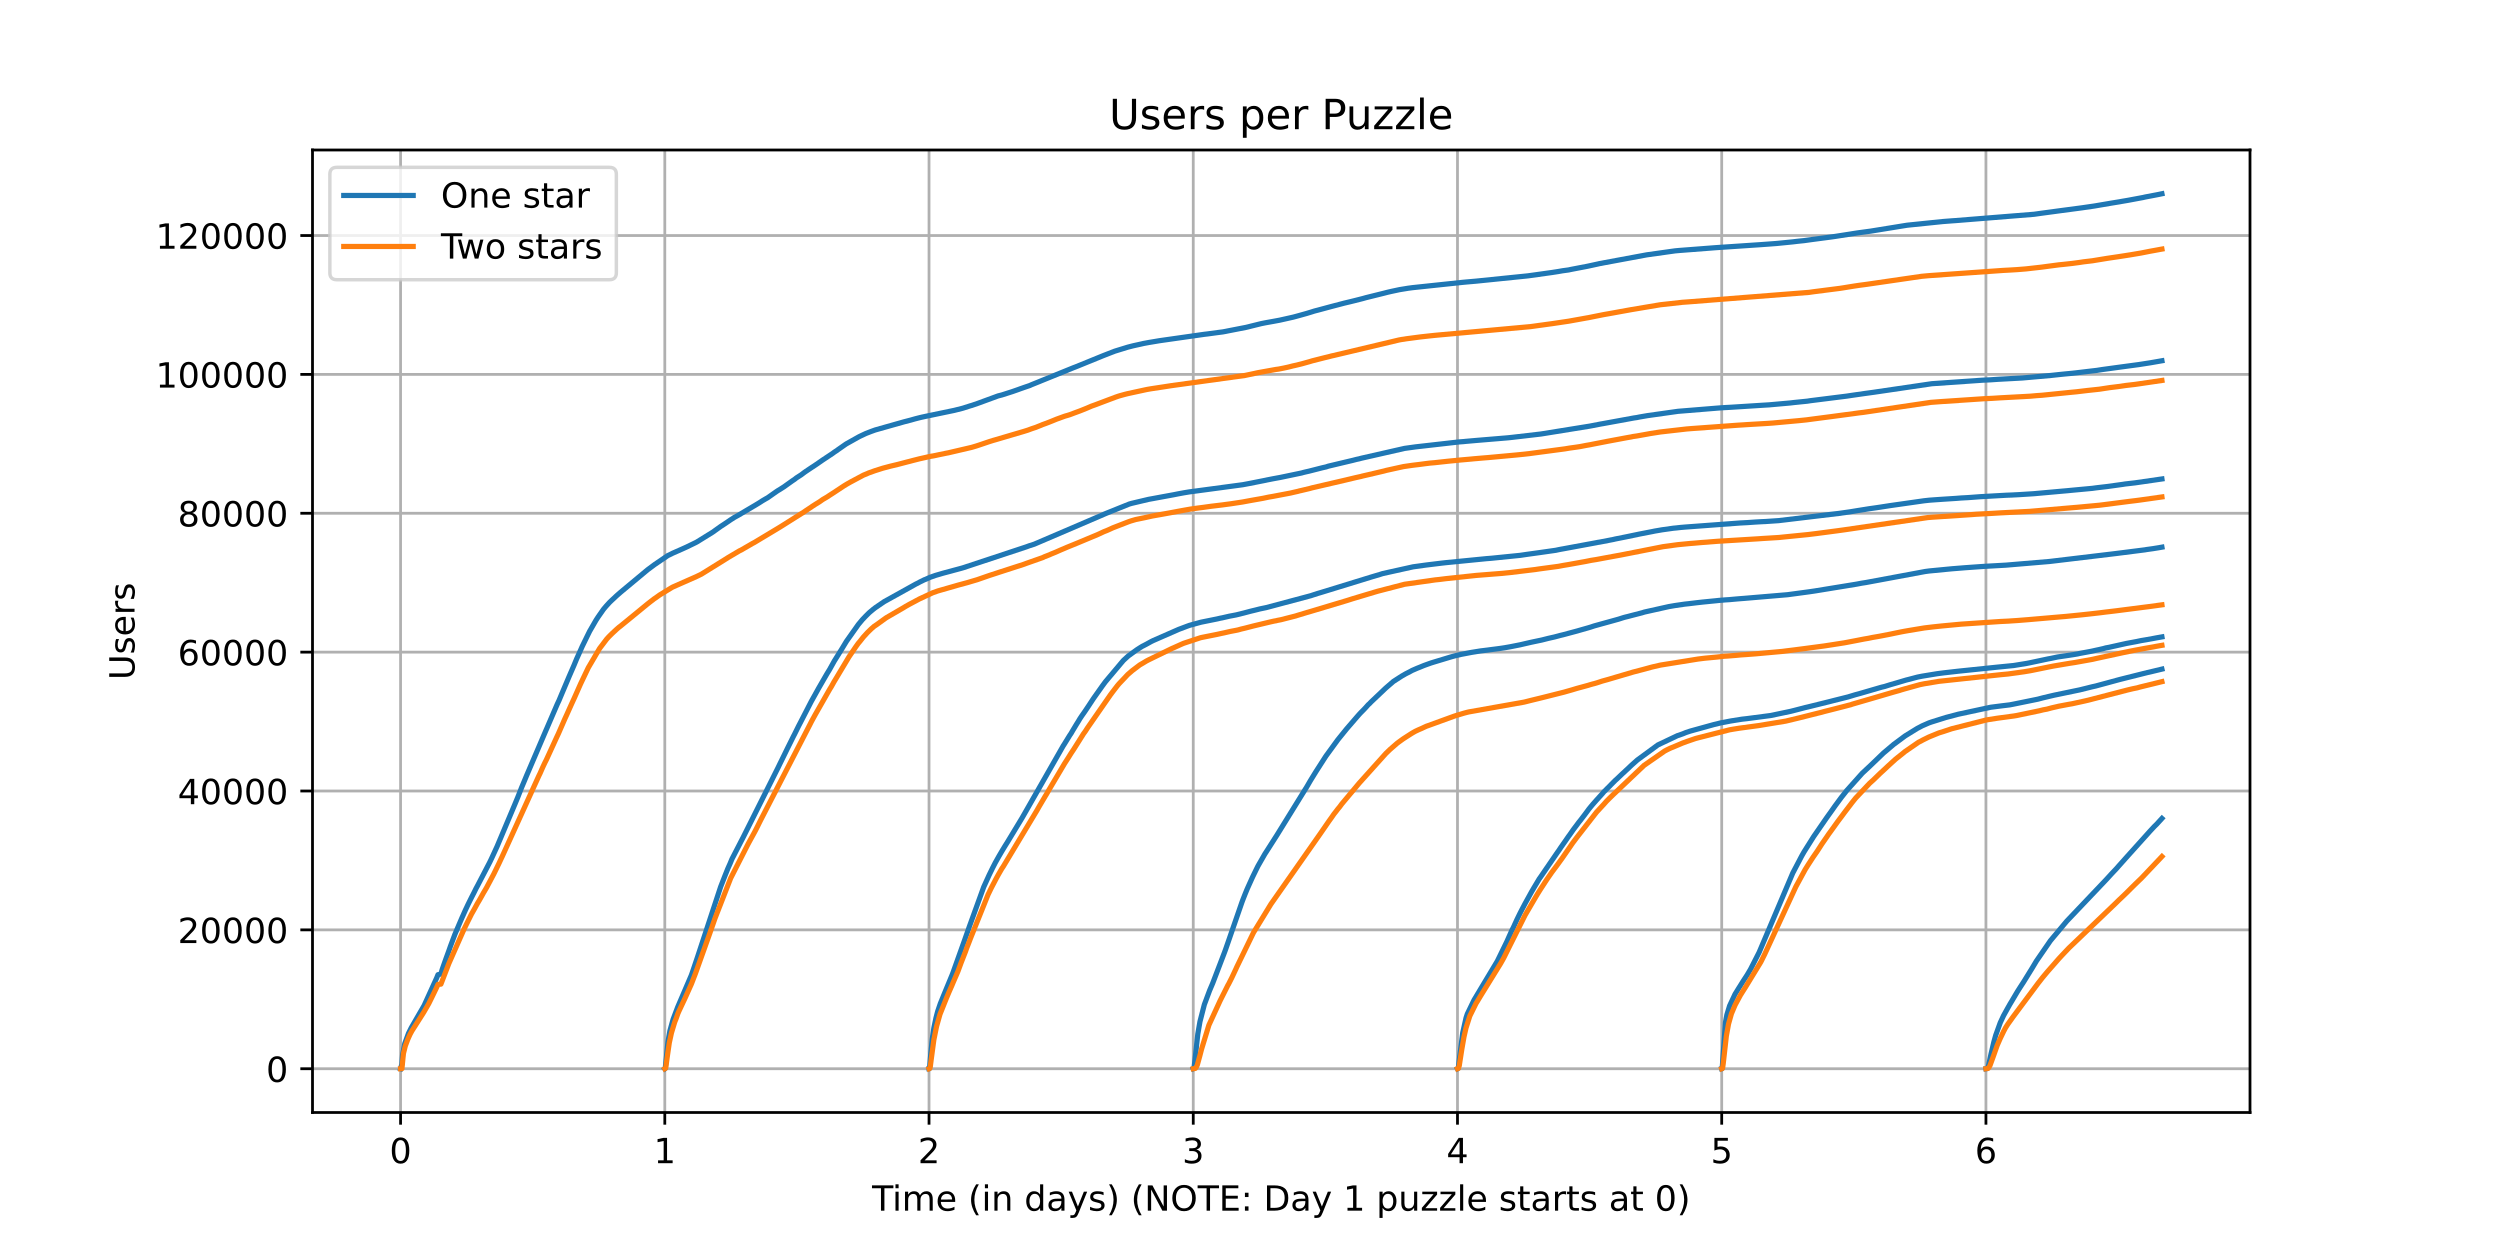<?xml version="1.0" encoding="utf-8" standalone="no"?>
<!DOCTYPE svg PUBLIC "-//W3C//DTD SVG 1.1//EN"
  "http://www.w3.org/Graphics/SVG/1.1/DTD/svg11.dtd">
<!-- Created with matplotlib (https://matplotlib.org/) -->
<svg height="360pt" version="1.1" viewBox="0 0 720 360" width="720pt" xmlns="http://www.w3.org/2000/svg" xmlns:xlink="http://www.w3.org/1999/xlink">
 <defs>
  <style type="text/css">*{stroke-linecap:butt;stroke-linejoin:round;}</style>
 </defs>
 <g id="figure_1">
  <g id="patch_1">
   <path d="M 0 360 
L 720 360 
L 720 0 
L 0 0 
z
" style="fill:#ffffff;"/>
  </g>
  <g id="axes_1">
   <g id="patch_2">
    <path d="M 90 320.4 
L 648 320.4 
L 648 43.2 
L 90 43.2 
z
" style="fill:#ffffff;"/>
   </g>
   <g id="matplotlib.axis_1">
    <g id="xtick_1">
     <g id="line2d_1">
      <path clip-path="url(#p5f4232369d)" d="M 115.364 320.4 
L 115.364 43.2 
" style="fill:none;stroke:#b0b0b0;stroke-linecap:square;stroke-width:0.8;"/>
     </g>
     <g id="line2d_2">
      <defs>
       <path d="M 0 0 
L 0 3.5 
" id="m11cd7e3f90" style="stroke:#000000;stroke-width:0.8;"/>
      </defs>
      <g>
       <use style="stroke:#000000;stroke-width:0.8;" x="115.364" xlink:href="#m11cd7e3f90" y="320.4"/>
      </g>
     </g>
     <g id="text_1">
      <!-- 0 -->
      <g transform="translate(112.182 334.998)scale(0.1 -0.1)">
       <defs>
        <path d="M 31.781 66.406 
Q 24.172 66.406 20.328 58.906 
Q 16.5 51.422 16.5 36.375 
Q 16.5 21.391 20.328 13.891 
Q 24.172 6.391 31.781 6.391 
Q 39.453 6.391 43.281 13.891 
Q 47.125 21.391 47.125 36.375 
Q 47.125 51.422 43.281 58.906 
Q 39.453 66.406 31.781 66.406 
z
M 31.781 74.219 
Q 44.047 74.219 50.516 64.516 
Q 56.984 54.828 56.984 36.375 
Q 56.984 17.969 50.516 8.266 
Q 44.047 -1.422 31.781 -1.422 
Q 19.531 -1.422 13.062 8.266 
Q 6.594 17.969 6.594 36.375 
Q 6.594 54.828 13.062 64.516 
Q 19.531 74.219 31.781 74.219 
z
" id="DejaVuSans-48"/>
       </defs>
       <use xlink:href="#DejaVuSans-48"/>
      </g>
     </g>
    </g>
    <g id="xtick_2">
     <g id="line2d_3">
      <path clip-path="url(#p5f4232369d)" d="M 191.462 320.4 
L 191.462 43.2 
" style="fill:none;stroke:#b0b0b0;stroke-linecap:square;stroke-width:0.8;"/>
     </g>
     <g id="line2d_4">
      <g>
       <use style="stroke:#000000;stroke-width:0.8;" x="191.462" xlink:href="#m11cd7e3f90" y="320.4"/>
      </g>
     </g>
     <g id="text_2">
      <!-- 1 -->
      <g transform="translate(188.28 334.998)scale(0.1 -0.1)">
       <defs>
        <path d="M 12.406 8.297 
L 28.516 8.297 
L 28.516 63.922 
L 10.984 60.406 
L 10.984 69.391 
L 28.422 72.906 
L 38.281 72.906 
L 38.281 8.297 
L 54.391 8.297 
L 54.391 0 
L 12.406 0 
z
" id="DejaVuSans-49"/>
       </defs>
       <use xlink:href="#DejaVuSans-49"/>
      </g>
     </g>
    </g>
    <g id="xtick_3">
     <g id="line2d_5">
      <path clip-path="url(#p5f4232369d)" d="M 267.559 320.4 
L 267.559 43.2 
" style="fill:none;stroke:#b0b0b0;stroke-linecap:square;stroke-width:0.8;"/>
     </g>
     <g id="line2d_6">
      <g>
       <use style="stroke:#000000;stroke-width:0.8;" x="267.559" xlink:href="#m11cd7e3f90" y="320.4"/>
      </g>
     </g>
     <g id="text_3">
      <!-- 2 -->
      <g transform="translate(264.378 334.998)scale(0.1 -0.1)">
       <defs>
        <path d="M 19.188 8.297 
L 53.609 8.297 
L 53.609 0 
L 7.328 0 
L 7.328 8.297 
Q 12.938 14.109 22.625 23.891 
Q 32.328 33.688 34.812 36.531 
Q 39.547 41.844 41.422 45.531 
Q 43.312 49.219 43.312 52.781 
Q 43.312 58.594 39.234 62.25 
Q 35.156 65.922 28.609 65.922 
Q 23.969 65.922 18.812 64.312 
Q 13.672 62.703 7.812 59.422 
L 7.812 69.391 
Q 13.766 71.781 18.938 73 
Q 24.125 74.219 28.422 74.219 
Q 39.75 74.219 46.484 68.547 
Q 53.219 62.891 53.219 53.422 
Q 53.219 48.922 51.531 44.891 
Q 49.859 40.875 45.406 35.406 
Q 44.188 33.984 37.641 27.219 
Q 31.109 20.453 19.188 8.297 
z
" id="DejaVuSans-50"/>
       </defs>
       <use xlink:href="#DejaVuSans-50"/>
      </g>
     </g>
    </g>
    <g id="xtick_4">
     <g id="line2d_7">
      <path clip-path="url(#p5f4232369d)" d="M 343.657 320.4 
L 343.657 43.2 
" style="fill:none;stroke:#b0b0b0;stroke-linecap:square;stroke-width:0.8;"/>
     </g>
     <g id="line2d_8">
      <g>
       <use style="stroke:#000000;stroke-width:0.8;" x="343.657" xlink:href="#m11cd7e3f90" y="320.4"/>
      </g>
     </g>
     <g id="text_4">
      <!-- 3 -->
      <g transform="translate(340.476 334.998)scale(0.1 -0.1)">
       <defs>
        <path d="M 40.578 39.312 
Q 47.656 37.797 51.625 33 
Q 55.609 28.219 55.609 21.188 
Q 55.609 10.406 48.188 4.484 
Q 40.766 -1.422 27.094 -1.422 
Q 22.516 -1.422 17.656 -0.516 
Q 12.797 0.391 7.625 2.203 
L 7.625 11.719 
Q 11.719 9.328 16.594 8.109 
Q 21.484 6.891 26.812 6.891 
Q 36.078 6.891 40.938 10.547 
Q 45.797 14.203 45.797 21.188 
Q 45.797 27.641 41.281 31.266 
Q 36.766 34.906 28.719 34.906 
L 20.219 34.906 
L 20.219 43.016 
L 29.109 43.016 
Q 36.375 43.016 40.234 45.922 
Q 44.094 48.828 44.094 54.297 
Q 44.094 59.906 40.109 62.906 
Q 36.141 65.922 28.719 65.922 
Q 24.656 65.922 20.016 65.031 
Q 15.375 64.156 9.812 62.312 
L 9.812 71.094 
Q 15.438 72.656 20.344 73.438 
Q 25.25 74.219 29.594 74.219 
Q 40.828 74.219 47.359 69.109 
Q 53.906 64.016 53.906 55.328 
Q 53.906 49.266 50.438 45.094 
Q 46.969 40.922 40.578 39.312 
z
" id="DejaVuSans-51"/>
       </defs>
       <use xlink:href="#DejaVuSans-51"/>
      </g>
     </g>
    </g>
    <g id="xtick_5">
     <g id="line2d_9">
      <path clip-path="url(#p5f4232369d)" d="M 419.755 320.4 
L 419.755 43.2 
" style="fill:none;stroke:#b0b0b0;stroke-linecap:square;stroke-width:0.8;"/>
     </g>
     <g id="line2d_10">
      <g>
       <use style="stroke:#000000;stroke-width:0.8;" x="419.755" xlink:href="#m11cd7e3f90" y="320.4"/>
      </g>
     </g>
     <g id="text_5">
      <!-- 4 -->
      <g transform="translate(416.574 334.998)scale(0.1 -0.1)">
       <defs>
        <path d="M 37.797 64.312 
L 12.891 25.391 
L 37.797 25.391 
z
M 35.203 72.906 
L 47.609 72.906 
L 47.609 25.391 
L 58.016 25.391 
L 58.016 17.188 
L 47.609 17.188 
L 47.609 0 
L 37.797 0 
L 37.797 17.188 
L 4.891 17.188 
L 4.891 26.703 
z
" id="DejaVuSans-52"/>
       </defs>
       <use xlink:href="#DejaVuSans-52"/>
      </g>
     </g>
    </g>
    <g id="xtick_6">
     <g id="line2d_11">
      <path clip-path="url(#p5f4232369d)" d="M 495.853 320.4 
L 495.853 43.2 
" style="fill:none;stroke:#b0b0b0;stroke-linecap:square;stroke-width:0.8;"/>
     </g>
     <g id="line2d_12">
      <g>
       <use style="stroke:#000000;stroke-width:0.8;" x="495.853" xlink:href="#m11cd7e3f90" y="320.4"/>
      </g>
     </g>
     <g id="text_6">
      <!-- 5 -->
      <g transform="translate(492.672 334.998)scale(0.1 -0.1)">
       <defs>
        <path d="M 10.797 72.906 
L 49.516 72.906 
L 49.516 64.594 
L 19.828 64.594 
L 19.828 46.734 
Q 21.969 47.469 24.109 47.828 
Q 26.266 48.188 28.422 48.188 
Q 40.625 48.188 47.75 41.5 
Q 54.891 34.812 54.891 23.391 
Q 54.891 11.625 47.562 5.094 
Q 40.234 -1.422 26.906 -1.422 
Q 22.312 -1.422 17.547 -0.641 
Q 12.797 0.141 7.719 1.703 
L 7.719 11.625 
Q 12.109 9.234 16.797 8.062 
Q 21.484 6.891 26.703 6.891 
Q 35.156 6.891 40.078 11.328 
Q 45.016 15.766 45.016 23.391 
Q 45.016 31 40.078 35.438 
Q 35.156 39.891 26.703 39.891 
Q 22.75 39.891 18.812 39.016 
Q 14.891 38.141 10.797 36.281 
z
" id="DejaVuSans-53"/>
       </defs>
       <use xlink:href="#DejaVuSans-53"/>
      </g>
     </g>
    </g>
    <g id="xtick_7">
     <g id="line2d_13">
      <path clip-path="url(#p5f4232369d)" d="M 571.951 320.4 
L 571.951 43.2 
" style="fill:none;stroke:#b0b0b0;stroke-linecap:square;stroke-width:0.8;"/>
     </g>
     <g id="line2d_14">
      <g>
       <use style="stroke:#000000;stroke-width:0.8;" x="571.951" xlink:href="#m11cd7e3f90" y="320.4"/>
      </g>
     </g>
     <g id="text_7">
      <!-- 6 -->
      <g transform="translate(568.77 334.998)scale(0.1 -0.1)">
       <defs>
        <path d="M 33.016 40.375 
Q 26.375 40.375 22.484 35.828 
Q 18.609 31.297 18.609 23.391 
Q 18.609 15.531 22.484 10.953 
Q 26.375 6.391 33.016 6.391 
Q 39.656 6.391 43.531 10.953 
Q 47.406 15.531 47.406 23.391 
Q 47.406 31.297 43.531 35.828 
Q 39.656 40.375 33.016 40.375 
z
M 52.594 71.297 
L 52.594 62.312 
Q 48.875 64.062 45.094 64.984 
Q 41.312 65.922 37.594 65.922 
Q 27.828 65.922 22.672 59.328 
Q 17.531 52.734 16.797 39.406 
Q 19.672 43.656 24.016 45.922 
Q 28.375 48.188 33.594 48.188 
Q 44.578 48.188 50.953 41.516 
Q 57.328 34.859 57.328 23.391 
Q 57.328 12.156 50.688 5.359 
Q 44.047 -1.422 33.016 -1.422 
Q 20.359 -1.422 13.672 8.266 
Q 6.984 17.969 6.984 36.375 
Q 6.984 53.656 15.188 63.938 
Q 23.391 74.219 37.203 74.219 
Q 40.922 74.219 44.703 73.484 
Q 48.484 72.75 52.594 71.297 
z
" id="DejaVuSans-54"/>
       </defs>
       <use xlink:href="#DejaVuSans-54"/>
      </g>
     </g>
    </g>
    <g id="text_8">
     <!-- Time (in days) (NOTE: Day 1 puzzle starts at 0) -->
     <g transform="translate(251.161 348.677)scale(0.1 -0.1)">
      <defs>
       <path d="M -0.297 72.906 
L 61.375 72.906 
L 61.375 64.594 
L 35.5 64.594 
L 35.5 0 
L 25.594 0 
L 25.594 64.594 
L -0.297 64.594 
z
" id="DejaVuSans-84"/>
       <path d="M 9.422 54.688 
L 18.406 54.688 
L 18.406 0 
L 9.422 0 
z
M 9.422 75.984 
L 18.406 75.984 
L 18.406 64.594 
L 9.422 64.594 
z
" id="DejaVuSans-105"/>
       <path d="M 52 44.188 
Q 55.375 50.25 60.062 53.125 
Q 64.75 56 71.094 56 
Q 79.641 56 84.281 50.016 
Q 88.922 44.047 88.922 33.016 
L 88.922 0 
L 79.891 0 
L 79.891 32.719 
Q 79.891 40.578 77.094 44.375 
Q 74.312 48.188 68.609 48.188 
Q 61.625 48.188 57.562 43.547 
Q 53.516 38.922 53.516 30.906 
L 53.516 0 
L 44.484 0 
L 44.484 32.719 
Q 44.484 40.625 41.703 44.406 
Q 38.922 48.188 33.109 48.188 
Q 26.219 48.188 22.156 43.531 
Q 18.109 38.875 18.109 30.906 
L 18.109 0 
L 9.078 0 
L 9.078 54.688 
L 18.109 54.688 
L 18.109 46.188 
Q 21.188 51.219 25.484 53.609 
Q 29.781 56 35.688 56 
Q 41.656 56 45.828 52.969 
Q 50 49.953 52 44.188 
z
" id="DejaVuSans-109"/>
       <path d="M 56.203 29.594 
L 56.203 25.203 
L 14.891 25.203 
Q 15.484 15.922 20.484 11.062 
Q 25.484 6.203 34.422 6.203 
Q 39.594 6.203 44.453 7.469 
Q 49.312 8.734 54.109 11.281 
L 54.109 2.781 
Q 49.266 0.734 44.188 -0.344 
Q 39.109 -1.422 33.891 -1.422 
Q 20.797 -1.422 13.156 6.188 
Q 5.516 13.812 5.516 26.812 
Q 5.516 40.234 12.766 48.109 
Q 20.016 56 32.328 56 
Q 43.359 56 49.781 48.891 
Q 56.203 41.797 56.203 29.594 
z
M 47.219 32.234 
Q 47.125 39.594 43.094 43.984 
Q 39.062 48.391 32.422 48.391 
Q 24.906 48.391 20.391 44.141 
Q 15.875 39.891 15.188 32.172 
z
" id="DejaVuSans-101"/>
       <path id="DejaVuSans-32"/>
       <path d="M 31 75.875 
Q 24.469 64.656 21.281 53.656 
Q 18.109 42.672 18.109 31.391 
Q 18.109 20.125 21.312 9.062 
Q 24.516 -2 31 -13.188 
L 23.188 -13.188 
Q 15.875 -1.703 12.234 9.375 
Q 8.594 20.453 8.594 31.391 
Q 8.594 42.281 12.203 53.312 
Q 15.828 64.359 23.188 75.875 
z
" id="DejaVuSans-40"/>
       <path d="M 54.891 33.016 
L 54.891 0 
L 45.906 0 
L 45.906 32.719 
Q 45.906 40.484 42.875 44.328 
Q 39.844 48.188 33.797 48.188 
Q 26.516 48.188 22.312 43.547 
Q 18.109 38.922 18.109 30.906 
L 18.109 0 
L 9.078 0 
L 9.078 54.688 
L 18.109 54.688 
L 18.109 46.188 
Q 21.344 51.125 25.703 53.562 
Q 30.078 56 35.797 56 
Q 45.219 56 50.047 50.172 
Q 54.891 44.344 54.891 33.016 
z
" id="DejaVuSans-110"/>
       <path d="M 45.406 46.391 
L 45.406 75.984 
L 54.391 75.984 
L 54.391 0 
L 45.406 0 
L 45.406 8.203 
Q 42.578 3.328 38.25 0.953 
Q 33.938 -1.422 27.875 -1.422 
Q 17.969 -1.422 11.734 6.484 
Q 5.516 14.406 5.516 27.297 
Q 5.516 40.188 11.734 48.094 
Q 17.969 56 27.875 56 
Q 33.938 56 38.25 53.625 
Q 42.578 51.266 45.406 46.391 
z
M 14.797 27.297 
Q 14.797 17.391 18.875 11.75 
Q 22.953 6.109 30.078 6.109 
Q 37.203 6.109 41.297 11.75 
Q 45.406 17.391 45.406 27.297 
Q 45.406 37.203 41.297 42.844 
Q 37.203 48.484 30.078 48.484 
Q 22.953 48.484 18.875 42.844 
Q 14.797 37.203 14.797 27.297 
z
" id="DejaVuSans-100"/>
       <path d="M 34.281 27.484 
Q 23.391 27.484 19.188 25 
Q 14.984 22.516 14.984 16.5 
Q 14.984 11.719 18.141 8.906 
Q 21.297 6.109 26.703 6.109 
Q 34.188 6.109 38.703 11.406 
Q 43.219 16.703 43.219 25.484 
L 43.219 27.484 
z
M 52.203 31.203 
L 52.203 0 
L 43.219 0 
L 43.219 8.297 
Q 40.141 3.328 35.547 0.953 
Q 30.953 -1.422 24.312 -1.422 
Q 15.922 -1.422 10.953 3.297 
Q 6 8.016 6 15.922 
Q 6 25.141 12.172 29.828 
Q 18.359 34.516 30.609 34.516 
L 43.219 34.516 
L 43.219 35.406 
Q 43.219 41.609 39.141 45 
Q 35.062 48.391 27.688 48.391 
Q 23 48.391 18.547 47.266 
Q 14.109 46.141 10.016 43.891 
L 10.016 52.203 
Q 14.938 54.109 19.578 55.047 
Q 24.219 56 28.609 56 
Q 40.484 56 46.344 49.844 
Q 52.203 43.703 52.203 31.203 
z
" id="DejaVuSans-97"/>
       <path d="M 32.172 -5.078 
Q 28.375 -14.844 24.75 -17.812 
Q 21.141 -20.797 15.094 -20.797 
L 7.906 -20.797 
L 7.906 -13.281 
L 13.188 -13.281 
Q 16.891 -13.281 18.938 -11.516 
Q 21 -9.766 23.484 -3.219 
L 25.094 0.875 
L 2.984 54.688 
L 12.5 54.688 
L 29.594 11.922 
L 46.688 54.688 
L 56.203 54.688 
z
" id="DejaVuSans-121"/>
       <path d="M 44.281 53.078 
L 44.281 44.578 
Q 40.484 46.531 36.375 47.5 
Q 32.281 48.484 27.875 48.484 
Q 21.188 48.484 17.844 46.438 
Q 14.5 44.391 14.5 40.281 
Q 14.5 37.156 16.891 35.375 
Q 19.281 33.594 26.516 31.984 
L 29.594 31.297 
Q 39.156 29.25 43.188 25.516 
Q 47.219 21.781 47.219 15.094 
Q 47.219 7.469 41.188 3.016 
Q 35.156 -1.422 24.609 -1.422 
Q 20.219 -1.422 15.453 -0.562 
Q 10.688 0.297 5.422 2 
L 5.422 11.281 
Q 10.406 8.688 15.234 7.391 
Q 20.062 6.109 24.812 6.109 
Q 31.156 6.109 34.562 8.281 
Q 37.984 10.453 37.984 14.406 
Q 37.984 18.062 35.516 20.016 
Q 33.062 21.969 24.703 23.781 
L 21.578 24.516 
Q 13.234 26.266 9.516 29.906 
Q 5.812 33.547 5.812 39.891 
Q 5.812 47.609 11.281 51.797 
Q 16.75 56 26.812 56 
Q 31.781 56 36.172 55.266 
Q 40.578 54.547 44.281 53.078 
z
" id="DejaVuSans-115"/>
       <path d="M 8.016 75.875 
L 15.828 75.875 
Q 23.141 64.359 26.781 53.312 
Q 30.422 42.281 30.422 31.391 
Q 30.422 20.453 26.781 9.375 
Q 23.141 -1.703 15.828 -13.188 
L 8.016 -13.188 
Q 14.5 -2 17.703 9.062 
Q 20.906 20.125 20.906 31.391 
Q 20.906 42.672 17.703 53.656 
Q 14.5 64.656 8.016 75.875 
z
" id="DejaVuSans-41"/>
       <path d="M 9.812 72.906 
L 23.094 72.906 
L 55.422 11.922 
L 55.422 72.906 
L 64.984 72.906 
L 64.984 0 
L 51.703 0 
L 19.391 60.984 
L 19.391 0 
L 9.812 0 
z
" id="DejaVuSans-78"/>
       <path d="M 39.406 66.219 
Q 28.656 66.219 22.328 58.203 
Q 16.016 50.203 16.016 36.375 
Q 16.016 22.609 22.328 14.594 
Q 28.656 6.594 39.406 6.594 
Q 50.141 6.594 56.422 14.594 
Q 62.703 22.609 62.703 36.375 
Q 62.703 50.203 56.422 58.203 
Q 50.141 66.219 39.406 66.219 
z
M 39.406 74.219 
Q 54.734 74.219 63.906 63.938 
Q 73.094 53.656 73.094 36.375 
Q 73.094 19.141 63.906 8.859 
Q 54.734 -1.422 39.406 -1.422 
Q 24.031 -1.422 14.812 8.828 
Q 5.609 19.094 5.609 36.375 
Q 5.609 53.656 14.812 63.938 
Q 24.031 74.219 39.406 74.219 
z
" id="DejaVuSans-79"/>
       <path d="M 9.812 72.906 
L 55.906 72.906 
L 55.906 64.594 
L 19.672 64.594 
L 19.672 43.016 
L 54.391 43.016 
L 54.391 34.719 
L 19.672 34.719 
L 19.672 8.297 
L 56.781 8.297 
L 56.781 0 
L 9.812 0 
z
" id="DejaVuSans-69"/>
       <path d="M 11.719 12.406 
L 22.016 12.406 
L 22.016 0 
L 11.719 0 
z
M 11.719 51.703 
L 22.016 51.703 
L 22.016 39.312 
L 11.719 39.312 
z
" id="DejaVuSans-58"/>
       <path d="M 19.672 64.797 
L 19.672 8.109 
L 31.594 8.109 
Q 46.688 8.109 53.688 14.938 
Q 60.688 21.781 60.688 36.531 
Q 60.688 51.172 53.688 57.984 
Q 46.688 64.797 31.594 64.797 
z
M 9.812 72.906 
L 30.078 72.906 
Q 51.266 72.906 61.172 64.094 
Q 71.094 55.281 71.094 36.531 
Q 71.094 17.672 61.125 8.828 
Q 51.172 0 30.078 0 
L 9.812 0 
z
" id="DejaVuSans-68"/>
       <path d="M 18.109 8.203 
L 18.109 -20.797 
L 9.078 -20.797 
L 9.078 54.688 
L 18.109 54.688 
L 18.109 46.391 
Q 20.953 51.266 25.266 53.625 
Q 29.594 56 35.594 56 
Q 45.562 56 51.781 48.094 
Q 58.016 40.188 58.016 27.297 
Q 58.016 14.406 51.781 6.484 
Q 45.562 -1.422 35.594 -1.422 
Q 29.594 -1.422 25.266 0.953 
Q 20.953 3.328 18.109 8.203 
z
M 48.688 27.297 
Q 48.688 37.203 44.609 42.844 
Q 40.531 48.484 33.406 48.484 
Q 26.266 48.484 22.188 42.844 
Q 18.109 37.203 18.109 27.297 
Q 18.109 17.391 22.188 11.75 
Q 26.266 6.109 33.406 6.109 
Q 40.531 6.109 44.609 11.75 
Q 48.688 17.391 48.688 27.297 
z
" id="DejaVuSans-112"/>
       <path d="M 8.5 21.578 
L 8.5 54.688 
L 17.484 54.688 
L 17.484 21.922 
Q 17.484 14.156 20.5 10.266 
Q 23.531 6.391 29.594 6.391 
Q 36.859 6.391 41.078 11.031 
Q 45.312 15.672 45.312 23.688 
L 45.312 54.688 
L 54.297 54.688 
L 54.297 0 
L 45.312 0 
L 45.312 8.406 
Q 42.047 3.422 37.719 1 
Q 33.406 -1.422 27.688 -1.422 
Q 18.266 -1.422 13.375 4.438 
Q 8.5 10.297 8.5 21.578 
z
M 31.109 56 
z
" id="DejaVuSans-117"/>
       <path d="M 5.516 54.688 
L 48.188 54.688 
L 48.188 46.484 
L 14.406 7.172 
L 48.188 7.172 
L 48.188 0 
L 4.297 0 
L 4.297 8.203 
L 38.094 47.516 
L 5.516 47.516 
z
" id="DejaVuSans-122"/>
       <path d="M 9.422 75.984 
L 18.406 75.984 
L 18.406 0 
L 9.422 0 
z
" id="DejaVuSans-108"/>
       <path d="M 18.312 70.219 
L 18.312 54.688 
L 36.812 54.688 
L 36.812 47.703 
L 18.312 47.703 
L 18.312 18.016 
Q 18.312 11.328 20.141 9.422 
Q 21.969 7.516 27.594 7.516 
L 36.812 7.516 
L 36.812 0 
L 27.594 0 
Q 17.188 0 13.234 3.875 
Q 9.281 7.766 9.281 18.016 
L 9.281 47.703 
L 2.688 47.703 
L 2.688 54.688 
L 9.281 54.688 
L 9.281 70.219 
z
" id="DejaVuSans-116"/>
       <path d="M 41.109 46.297 
Q 39.594 47.172 37.812 47.578 
Q 36.031 48 33.891 48 
Q 26.266 48 22.188 43.047 
Q 18.109 38.094 18.109 28.812 
L 18.109 0 
L 9.078 0 
L 9.078 54.688 
L 18.109 54.688 
L 18.109 46.188 
Q 20.953 51.172 25.484 53.578 
Q 30.031 56 36.531 56 
Q 37.453 56 38.578 55.875 
Q 39.703 55.766 41.062 55.516 
z
" id="DejaVuSans-114"/>
      </defs>
      <use xlink:href="#DejaVuSans-84"/>
      <use x="57.959" xlink:href="#DejaVuSans-105"/>
      <use x="85.742" xlink:href="#DejaVuSans-109"/>
      <use x="183.154" xlink:href="#DejaVuSans-101"/>
      <use x="244.678" xlink:href="#DejaVuSans-32"/>
      <use x="276.465" xlink:href="#DejaVuSans-40"/>
      <use x="315.479" xlink:href="#DejaVuSans-105"/>
      <use x="343.262" xlink:href="#DejaVuSans-110"/>
      <use x="406.641" xlink:href="#DejaVuSans-32"/>
      <use x="438.428" xlink:href="#DejaVuSans-100"/>
      <use x="501.904" xlink:href="#DejaVuSans-97"/>
      <use x="563.184" xlink:href="#DejaVuSans-121"/>
      <use x="622.363" xlink:href="#DejaVuSans-115"/>
      <use x="674.463" xlink:href="#DejaVuSans-41"/>
      <use x="713.477" xlink:href="#DejaVuSans-32"/>
      <use x="745.264" xlink:href="#DejaVuSans-40"/>
      <use x="784.277" xlink:href="#DejaVuSans-78"/>
      <use x="859.082" xlink:href="#DejaVuSans-79"/>
      <use x="937.793" xlink:href="#DejaVuSans-84"/>
      <use x="998.877" xlink:href="#DejaVuSans-69"/>
      <use x="1062.061" xlink:href="#DejaVuSans-58"/>
      <use x="1095.752" xlink:href="#DejaVuSans-32"/>
      <use x="1127.539" xlink:href="#DejaVuSans-68"/>
      <use x="1204.541" xlink:href="#DejaVuSans-97"/>
      <use x="1265.82" xlink:href="#DejaVuSans-121"/>
      <use x="1325" xlink:href="#DejaVuSans-32"/>
      <use x="1356.787" xlink:href="#DejaVuSans-49"/>
      <use x="1420.41" xlink:href="#DejaVuSans-32"/>
      <use x="1452.197" xlink:href="#DejaVuSans-112"/>
      <use x="1515.674" xlink:href="#DejaVuSans-117"/>
      <use x="1579.053" xlink:href="#DejaVuSans-122"/>
      <use x="1631.543" xlink:href="#DejaVuSans-122"/>
      <use x="1684.033" xlink:href="#DejaVuSans-108"/>
      <use x="1711.816" xlink:href="#DejaVuSans-101"/>
      <use x="1773.34" xlink:href="#DejaVuSans-32"/>
      <use x="1805.127" xlink:href="#DejaVuSans-115"/>
      <use x="1857.227" xlink:href="#DejaVuSans-116"/>
      <use x="1896.436" xlink:href="#DejaVuSans-97"/>
      <use x="1957.715" xlink:href="#DejaVuSans-114"/>
      <use x="1998.828" xlink:href="#DejaVuSans-116"/>
      <use x="2038.037" xlink:href="#DejaVuSans-115"/>
      <use x="2090.137" xlink:href="#DejaVuSans-32"/>
      <use x="2121.924" xlink:href="#DejaVuSans-97"/>
      <use x="2183.203" xlink:href="#DejaVuSans-116"/>
      <use x="2222.412" xlink:href="#DejaVuSans-32"/>
      <use x="2254.199" xlink:href="#DejaVuSans-48"/>
      <use x="2317.822" xlink:href="#DejaVuSans-41"/>
     </g>
    </g>
   </g>
   <g id="matplotlib.axis_2">
    <g id="ytick_1">
     <g id="line2d_15">
      <path clip-path="url(#p5f4232369d)" d="M 90 307.8 
L 648 307.8 
" style="fill:none;stroke:#b0b0b0;stroke-linecap:square;stroke-width:0.8;"/>
     </g>
     <g id="line2d_16">
      <defs>
       <path d="M 0 0 
L -3.5 0 
" id="m2d4a3c89d6" style="stroke:#000000;stroke-width:0.8;"/>
      </defs>
      <g>
       <use style="stroke:#000000;stroke-width:0.8;" x="90" xlink:href="#m2d4a3c89d6" y="307.8"/>
      </g>
     </g>
     <g id="text_9">
      <!-- 0 -->
      <g transform="translate(76.638 311.599)scale(0.1 -0.1)">
       <use xlink:href="#DejaVuSans-48"/>
      </g>
     </g>
    </g>
    <g id="ytick_2">
     <g id="line2d_17">
      <path clip-path="url(#p5f4232369d)" d="M 90 267.804 
L 648 267.804 
" style="fill:none;stroke:#b0b0b0;stroke-linecap:square;stroke-width:0.8;"/>
     </g>
     <g id="line2d_18">
      <g>
       <use style="stroke:#000000;stroke-width:0.8;" x="90" xlink:href="#m2d4a3c89d6" y="267.804"/>
      </g>
     </g>
     <g id="text_10">
      <!-- 20000 -->
      <g transform="translate(51.188 271.604)scale(0.1 -0.1)">
       <use xlink:href="#DejaVuSans-50"/>
       <use x="63.623" xlink:href="#DejaVuSans-48"/>
       <use x="127.246" xlink:href="#DejaVuSans-48"/>
       <use x="190.869" xlink:href="#DejaVuSans-48"/>
       <use x="254.492" xlink:href="#DejaVuSans-48"/>
      </g>
     </g>
    </g>
    <g id="ytick_3">
     <g id="line2d_19">
      <path clip-path="url(#p5f4232369d)" d="M 90 227.809 
L 648 227.809 
" style="fill:none;stroke:#b0b0b0;stroke-linecap:square;stroke-width:0.8;"/>
     </g>
     <g id="line2d_20">
      <g>
       <use style="stroke:#000000;stroke-width:0.8;" x="90" xlink:href="#m2d4a3c89d6" y="227.809"/>
      </g>
     </g>
     <g id="text_11">
      <!-- 40000 -->
      <g transform="translate(51.188 231.608)scale(0.1 -0.1)">
       <use xlink:href="#DejaVuSans-52"/>
       <use x="63.623" xlink:href="#DejaVuSans-48"/>
       <use x="127.246" xlink:href="#DejaVuSans-48"/>
       <use x="190.869" xlink:href="#DejaVuSans-48"/>
       <use x="254.492" xlink:href="#DejaVuSans-48"/>
      </g>
     </g>
    </g>
    <g id="ytick_4">
     <g id="line2d_21">
      <path clip-path="url(#p5f4232369d)" d="M 90 187.813 
L 648 187.813 
" style="fill:none;stroke:#b0b0b0;stroke-linecap:square;stroke-width:0.8;"/>
     </g>
     <g id="line2d_22">
      <g>
       <use style="stroke:#000000;stroke-width:0.8;" x="90" xlink:href="#m2d4a3c89d6" y="187.813"/>
      </g>
     </g>
     <g id="text_12">
      <!-- 60000 -->
      <g transform="translate(51.188 191.613)scale(0.1 -0.1)">
       <use xlink:href="#DejaVuSans-54"/>
       <use x="63.623" xlink:href="#DejaVuSans-48"/>
       <use x="127.246" xlink:href="#DejaVuSans-48"/>
       <use x="190.869" xlink:href="#DejaVuSans-48"/>
       <use x="254.492" xlink:href="#DejaVuSans-48"/>
      </g>
     </g>
    </g>
    <g id="ytick_5">
     <g id="line2d_23">
      <path clip-path="url(#p5f4232369d)" d="M 90 147.818 
L 648 147.818 
" style="fill:none;stroke:#b0b0b0;stroke-linecap:square;stroke-width:0.8;"/>
     </g>
     <g id="line2d_24">
      <g>
       <use style="stroke:#000000;stroke-width:0.8;" x="90" xlink:href="#m2d4a3c89d6" y="147.818"/>
      </g>
     </g>
     <g id="text_13">
      <!-- 80000 -->
      <g transform="translate(51.188 151.617)scale(0.1 -0.1)">
       <defs>
        <path d="M 31.781 34.625 
Q 24.75 34.625 20.719 30.859 
Q 16.703 27.094 16.703 20.516 
Q 16.703 13.922 20.719 10.156 
Q 24.75 6.391 31.781 6.391 
Q 38.812 6.391 42.859 10.172 
Q 46.922 13.969 46.922 20.516 
Q 46.922 27.094 42.891 30.859 
Q 38.875 34.625 31.781 34.625 
z
M 21.922 38.812 
Q 15.578 40.375 12.031 44.719 
Q 8.5 49.078 8.5 55.328 
Q 8.5 64.062 14.719 69.141 
Q 20.953 74.219 31.781 74.219 
Q 42.672 74.219 48.875 69.141 
Q 55.078 64.062 55.078 55.328 
Q 55.078 49.078 51.531 44.719 
Q 48 40.375 41.703 38.812 
Q 48.828 37.156 52.797 32.312 
Q 56.781 27.484 56.781 20.516 
Q 56.781 9.906 50.312 4.234 
Q 43.844 -1.422 31.781 -1.422 
Q 19.734 -1.422 13.25 4.234 
Q 6.781 9.906 6.781 20.516 
Q 6.781 27.484 10.781 32.312 
Q 14.797 37.156 21.922 38.812 
z
M 18.312 54.391 
Q 18.312 48.734 21.844 45.562 
Q 25.391 42.391 31.781 42.391 
Q 38.141 42.391 41.719 45.562 
Q 45.312 48.734 45.312 54.391 
Q 45.312 60.062 41.719 63.234 
Q 38.141 66.406 31.781 66.406 
Q 25.391 66.406 21.844 63.234 
Q 18.312 60.062 18.312 54.391 
z
" id="DejaVuSans-56"/>
       </defs>
       <use xlink:href="#DejaVuSans-56"/>
       <use x="63.623" xlink:href="#DejaVuSans-48"/>
       <use x="127.246" xlink:href="#DejaVuSans-48"/>
       <use x="190.869" xlink:href="#DejaVuSans-48"/>
       <use x="254.492" xlink:href="#DejaVuSans-48"/>
      </g>
     </g>
    </g>
    <g id="ytick_6">
     <g id="line2d_25">
      <path clip-path="url(#p5f4232369d)" d="M 90 107.822 
L 648 107.822 
" style="fill:none;stroke:#b0b0b0;stroke-linecap:square;stroke-width:0.8;"/>
     </g>
     <g id="line2d_26">
      <g>
       <use style="stroke:#000000;stroke-width:0.8;" x="90" xlink:href="#m2d4a3c89d6" y="107.822"/>
      </g>
     </g>
     <g id="text_14">
      <!-- 100000 -->
      <g transform="translate(44.825 111.621)scale(0.1 -0.1)">
       <use xlink:href="#DejaVuSans-49"/>
       <use x="63.623" xlink:href="#DejaVuSans-48"/>
       <use x="127.246" xlink:href="#DejaVuSans-48"/>
       <use x="190.869" xlink:href="#DejaVuSans-48"/>
       <use x="254.492" xlink:href="#DejaVuSans-48"/>
       <use x="318.115" xlink:href="#DejaVuSans-48"/>
      </g>
     </g>
    </g>
    <g id="ytick_7">
     <g id="line2d_27">
      <path clip-path="url(#p5f4232369d)" d="M 90 67.827 
L 648 67.827 
" style="fill:none;stroke:#b0b0b0;stroke-linecap:square;stroke-width:0.8;"/>
     </g>
     <g id="line2d_28">
      <g>
       <use style="stroke:#000000;stroke-width:0.8;" x="90" xlink:href="#m2d4a3c89d6" y="67.827"/>
      </g>
     </g>
     <g id="text_15">
      <!-- 120000 -->
      <g transform="translate(44.825 71.626)scale(0.1 -0.1)">
       <use xlink:href="#DejaVuSans-49"/>
       <use x="63.623" xlink:href="#DejaVuSans-50"/>
       <use x="127.246" xlink:href="#DejaVuSans-48"/>
       <use x="190.869" xlink:href="#DejaVuSans-48"/>
       <use x="254.492" xlink:href="#DejaVuSans-48"/>
       <use x="318.115" xlink:href="#DejaVuSans-48"/>
      </g>
     </g>
    </g>
    <g id="text_16">
     <!-- Users -->
     <g transform="translate(38.745 195.801)rotate(-90)scale(0.1 -0.1)">
      <defs>
       <path d="M 8.688 72.906 
L 18.609 72.906 
L 18.609 28.609 
Q 18.609 16.891 22.844 11.734 
Q 27.094 6.594 36.625 6.594 
Q 46.094 6.594 50.344 11.734 
Q 54.594 16.891 54.594 28.609 
L 54.594 72.906 
L 64.5 72.906 
L 64.5 27.391 
Q 64.5 13.141 57.438 5.859 
Q 50.391 -1.422 36.625 -1.422 
Q 22.797 -1.422 15.734 5.859 
Q 8.688 13.141 8.688 27.391 
z
" id="DejaVuSans-85"/>
      </defs>
      <use xlink:href="#DejaVuSans-85"/>
      <use x="73.193" xlink:href="#DejaVuSans-115"/>
      <use x="125.293" xlink:href="#DejaVuSans-101"/>
      <use x="186.816" xlink:href="#DejaVuSans-114"/>
      <use x="227.93" xlink:href="#DejaVuSans-115"/>
     </g>
    </g>
   </g>
   <g id="line2d_29">
    <path clip-path="url(#p5f4232369d)" d="M 115.364 307.8 
L 115.756 306.374 
L 115.936 303.846 
L 116.563 300.581 
L 117.643 297.623 
L 118.429 296.033 
L 122.157 289.58 
L 125.77 281.633 
L 126.142 280.711 
L 126.984 280.517 
L 127.299 279.355 
L 128.087 277.101 
L 128.559 275.778 
L 129.243 273.906 
L 129.714 272.56 
L 131.024 269.058 
L 131.652 267.588 
L 133.015 264.379 
L 133.277 263.805 
L 134.009 262.157 
L 134.822 260.431 
L 135.816 258.427 
L 136.524 257.048 
L 137.104 255.868 
L 137.488 255.164 
L 141.044 248.335 
L 141.611 247.149 
L 143.138 243.827 
L 148.272 231.652 
L 149.11 229.629 
L 150.21 226.837 
L 151.136 224.631 
L 151.659 223.365 
L 157.253 210.299 
L 157.462 209.829 
L 160.495 202.79 
L 161.001 201.716 
L 161.54 200.422 
L 163.893 194.857 
L 165.305 191.611 
L 166.089 189.719 
L 167.239 187.167 
L 167.657 186.212 
L 169.069 183.314 
L 169.801 181.828 
L 169.801 181.828 
L 171.635 178.65 
L 172.263 177.678 
L 173.792 175.489 
L 174.506 174.637 
L 175.549 173.491 
L 176.231 172.835 
L 176.911 172.211 
L 177.486 171.661 
L 177.486 171.661 
L 178.115 171.105 
L 178.796 170.513 
L 186.495 164.104 
L 188.537 162.588 
L 192.309 160.02 
L 193.382 159.506 
L 193.671 159.35 
L 196.414 158.139 
L 197.668 157.573 
L 200.283 156.307 
L 200.702 156.087 
L 205.25 153.271 
L 207.603 151.589 
L 207.603 151.589 
L 208.442 151.047 
L 209.908 150.062 
L 210.327 149.766 
L 211.48 149.024 
L 212.622 148.394 
L 217.013 145.8 
L 217.328 145.62 
L 218.53 144.89 
L 218.896 144.662 
L 219.545 144.238 
L 220.54 143.654 
L 221.063 143.364 
L 223.578 141.596 
L 224.02 141.3 
L 224.49 141.027 
L 225.849 140.161 
L 226.216 139.891 
L 226.896 139.405 
L 228.203 138.473 
L 228.83 138.059 
L 229.353 137.641 
L 230.764 136.733 
L 231.653 136.061 
L 232.019 135.803 
L 233.843 134.579 
L 234.058 134.449 
L 235.155 133.715 
L 236.934 132.479 
L 237.72 131.96 
L 239.815 130.57 
L 240.288 130.214 
L 241.115 129.676 
L 241.283 129.536 
L 243.521 127.976 
L 243.797 127.798 
L 247.39 125.784 
L 247.884 125.542 
L 249.403 124.83 
L 250.946 124.234 
L 252.076 123.826 
L 260.41 121.471 
L 262.345 120.971 
L 263.497 120.643 
L 264.597 120.359 
L 265.435 120.157 
L 266.692 119.885 
L 274.813 118.191 
L 277.089 117.619 
L 277.486 117.505 
L 277.821 117.395 
L 279.478 116.867 
L 279.861 116.765 
L 281.523 116.193 
L 281.743 116.117 
L 287.442 114.026 
L 288.543 113.746 
L 291.579 112.774 
L 293.36 112.15 
L 293.779 111.99 
L 294.25 111.83 
L 294.931 111.588 
L 296.607 111.02 
L 297.026 110.82 
L 299.279 109.912 
L 300.012 109.61 
L 309.231 105.87 
L 309.65 105.716 
L 310.032 105.566 
L 317.721 102.431 
L 318.502 102.127 
L 320.331 101.415 
L 320.603 101.319 
L 321.022 101.147 
L 324.795 99.985 
L 326.262 99.609 
L 326.763 99.495 
L 328.854 99.033 
L 329.301 98.927 
L 330.945 98.621 
L 331.625 98.511 
L 333.875 98.133 
L 334.384 98.057 
L 346.851 96.28 
L 347.782 96.17 
L 350.57 95.792 
L 352.122 95.594 
L 353.01 95.432 
L 353.532 95.322 
L 358.866 94.282 
L 359.44 94.146 
L 360.225 93.944 
L 363.246 93.2 
L 363.727 93.104 
L 364.398 92.968 
L 366.707 92.554 
L 368.537 92.214 
L 372.412 91.344 
L 373.092 91.164 
L 374.245 90.848 
L 376.393 90.248 
L 376.798 90.122 
L 377.493 89.914 
L 378.488 89.598 
L 378.959 89.472 
L 379.535 89.326 
L 383.49 88.26 
L 386.712 87.416 
L 387.097 87.314 
L 388.929 86.879 
L 390.288 86.543 
L 392.484 85.985 
L 393.374 85.733 
L 398.553 84.447 
L 399.654 84.163 
L 400.754 83.913 
L 403.06 83.419 
L 404.67 83.157 
L 405.522 83.015 
L 406.867 82.837 
L 421.327 81.305 
L 422.479 81.199 
L 423.875 81.079 
L 425.13 80.969 
L 439.978 79.453 
L 440.919 79.325 
L 446.886 78.491 
L 448.719 78.208 
L 450.029 77.978 
L 451.757 77.744 
L 452.228 77.64 
L 452.857 77.514 
L 457.18 76.684 
L 460.213 76.028 
L 460.66 75.92 
L 461.102 75.852 
L 461.886 75.692 
L 474.277 73.392 
L 482.435 72.246 
L 483.637 72.136 
L 494.134 71.33 
L 495.705 71.222 
L 495.985 71.204 
L 507.101 70.458 
L 510.296 70.224 
L 511.762 70.11 
L 516.266 69.662 
L 517.679 69.494 
L 518.675 69.39 
L 519.564 69.299 
L 521.816 68.985 
L 527.421 68.245 
L 528.101 68.149 
L 529.044 68.007 
L 529.673 67.907 
L 532.553 67.461 
L 533.443 67.317 
L 534.91 67.087 
L 536.69 66.843 
L 538.784 66.559 
L 548.734 64.945 
L 549.31 64.855 
L 559.576 63.799 
L 562.352 63.587 
L 563.241 63.527 
L 585.812 61.711 
L 587.959 61.409 
L 593.771 60.625 
L 599.586 59.854 
L 603.201 59.328 
L 608.23 58.472 
L 610.482 58.106 
L 611.058 57.998 
L 612.944 57.678 
L 613.52 57.568 
L 616.191 57.07 
L 617.187 56.886 
L 617.816 56.738 
L 620.75 56.18 
L 621.745 55.986 
L 622.636 55.8 
L 622.636 55.8 
" style="fill:none;stroke:#1f77b4;stroke-linecap:square;stroke-width:1.5;"/>
   </g>
   <g id="line2d_30">
    <path clip-path="url(#p5f4232369d)" d="M 115.364 307.8 
L 115.756 307.772 
L 116.177 303.462 
L 116.72 301.247 
L 117.452 299.311 
L 117.748 298.643 
L 118.114 297.847 
L 118.638 296.883 
L 122 291.602 
L 123.459 289.078 
L 123.569 288.864 
L 124.719 286.518 
L 125.61 284.675 
L 126.142 283.499 
L 126.984 283.431 
L 129.243 277.549 
L 133.567 267.77 
L 134.299 266.253 
L 135.763 263.305 
L 136.629 261.781 
L 137.488 260.201 
L 137.628 259.975 
L 138.064 259.245 
L 138.886 257.786 
L 139.215 257.186 
L 140.103 255.686 
L 142.194 251.748 
L 142.928 250.246 
L 143.766 248.521 
L 144.443 247.069 
L 144.605 246.735 
L 154.505 224.937 
L 155.186 223.443 
L 155.553 222.695 
L 156.364 220.846 
L 156.915 219.68 
L 157.358 218.808 
L 160.285 212.421 
L 160.808 211.313 
L 162.691 206.995 
L 163.213 205.861 
L 164.721 202.5 
L 164.833 202.262 
L 165.409 201.008 
L 167.239 196.884 
L 169.33 192.495 
L 169.435 192.283 
L 169.435 192.283 
L 172.682 186.755 
L 174.716 184.07 
L 175.343 183.378 
L 176.283 182.446 
L 177.591 181.23 
L 178.272 180.638 
L 178.587 180.408 
L 186.48 173.949 
L 187.577 173.089 
L 187.909 172.847 
L 188.362 172.485 
L 188.832 172.175 
L 189.166 171.935 
L 189.721 171.539 
L 189.952 171.369 
L 193.434 169.239 
L 193.8 169.045 
L 200.597 166.044 
L 201.057 165.818 
L 201.277 165.714 
L 202.009 165.354 
L 208.913 161.068 
L 209.699 160.568 
L 212.988 158.625 
L 213.417 158.429 
L 216.073 156.895 
L 216.664 156.547 
L 217.241 156.245 
L 224.02 152.171 
L 224.909 151.629 
L 225.274 151.401 
L 225.849 151.037 
L 230.817 147.9 
L 231.287 147.628 
L 232.167 147.01 
L 232.751 146.624 
L 233.738 145.974 
L 233.848 145.88 
L 234.842 145.242 
L 235.783 144.664 
L 236.097 144.464 
L 236.881 143.908 
L 237.039 143.808 
L 238.035 143.228 
L 238.868 142.684 
L 239.03 142.58 
L 239.548 142.244 
L 239.711 142.146 
L 243.064 139.933 
L 243.886 139.433 
L 244.217 139.243 
L 244.845 138.885 
L 248.67 136.841 
L 249.795 136.381 
L 250.137 136.219 
L 251.991 135.559 
L 254.239 134.845 
L 256.174 134.329 
L 256.487 134.249 
L 258.631 133.735 
L 261.404 133.009 
L 261.874 132.895 
L 262.869 132.629 
L 264.754 132.15 
L 266.737 131.706 
L 266.953 131.65 
L 268.054 131.414 
L 268.734 131.308 
L 269.52 131.152 
L 270.41 130.956 
L 272.54 130.518 
L 273.115 130.41 
L 279.39 128.946 
L 279.861 128.834 
L 281.115 128.46 
L 282.004 128.172 
L 284.88 127.198 
L 285.926 126.868 
L 286.605 126.676 
L 293.988 124.502 
L 294.826 124.256 
L 296.031 123.878 
L 297.13 123.47 
L 298.336 123.073 
L 298.86 122.857 
L 299.889 122.451 
L 300.17 122.321 
L 301.112 121.981 
L 302.107 121.601 
L 302.946 121.267 
L 304.308 120.711 
L 306.508 119.911 
L 306.874 119.793 
L 307.47 119.627 
L 308.149 119.417 
L 309.405 118.941 
L 310.973 118.363 
L 311.548 118.137 
L 312.854 117.613 
L 313.796 117.209 
L 314.371 116.961 
L 315.469 116.571 
L 319.764 114.949 
L 320.906 114.533 
L 321.179 114.417 
L 322.069 114.108 
L 322.593 113.95 
L 323.956 113.574 
L 324.742 113.378 
L 329.93 112.25 
L 330.475 112.14 
L 331.468 111.968 
L 335.495 111.356 
L 337.378 111.064 
L 358.604 108.12 
L 361.427 107.522 
L 361.884 107.416 
L 362.367 107.316 
L 367.436 106.406 
L 368.224 106.3 
L 369.688 106.014 
L 370.89 105.754 
L 371.312 105.652 
L 372.354 105.382 
L 372.831 105.283 
L 374.507 104.881 
L 375.03 104.747 
L 377.178 104.147 
L 377.964 103.909 
L 381.473 103.021 
L 382.678 102.733 
L 383.542 102.501 
L 384.04 102.395 
L 402.903 97.917 
L 403.636 97.779 
L 404.357 97.681 
L 404.998 97.571 
L 409.169 97.021 
L 409.819 96.949 
L 412.387 96.669 
L 412.882 96.617 
L 414.01 96.507 
L 440.71 94.074 
L 441.442 93.978 
L 443.325 93.716 
L 444.111 93.612 
L 445.786 93.378 
L 446.205 93.32 
L 446.886 93.23 
L 451.757 92.508 
L 456.866 91.588 
L 457.494 91.482 
L 458.33 91.312 
L 458.696 91.236 
L 461.729 90.632 
L 462.336 90.522 
L 463.383 90.34 
L 463.925 90.242 
L 464.448 90.15 
L 466.016 89.862 
L 469.781 89.18 
L 478.152 87.772 
L 484.526 87.063 
L 486.069 86.953 
L 521.031 84.203 
L 522.392 84.007 
L 529.882 83.049 
L 530.877 82.895 
L 533.024 82.545 
L 534.071 82.377 
L 535.591 82.153 
L 536.69 82.009 
L 537.79 81.859 
L 540.199 81.507 
L 553.447 79.577 
L 555.49 79.389 
L 576.857 77.882 
L 578.899 77.774 
L 580.994 77.644 
L 583.455 77.446 
L 584.869 77.288 
L 587.906 76.946 
L 589.896 76.678 
L 591.833 76.422 
L 592.985 76.268 
L 594.138 76.158 
L 596.861 75.856 
L 598.747 75.604 
L 600.11 75.4 
L 602.572 75.108 
L 606.973 74.388 
L 610.22 73.908 
L 613.572 73.386 
L 615.51 73.058 
L 616.558 72.882 
L 617.449 72.708 
L 619.178 72.364 
L 620.855 72.062 
L 622.217 71.808 
L 622.636 71.734 
L 622.636 71.734 
" style="fill:none;stroke:#ff7f0e;stroke-linecap:square;stroke-width:1.5;"/>
   </g>
   <g id="line2d_31">
    <path clip-path="url(#p5f4232369d)" d="M 191.462 307.8 
L 191.575 307.692 
L 191.708 306.61 
L 192.361 300.115 
L 192.937 296.857 
L 193.852 293.57 
L 195.159 290.09 
L 199.119 280.837 
L 199.499 279.751 
L 200.858 275.722 
L 207.55 255.392 
L 207.551 255.392 
L 208.755 252.3 
L 209.594 250.206 
L 210.275 248.679 
L 210.798 247.407 
L 213.145 242.861 
L 213.417 242.323 
L 213.94 241.325 
L 224.101 221.036 
L 224.595 220.01 
L 225.692 217.782 
L 226.738 215.632 
L 228.553 211.979 
L 228.778 211.557 
L 229.98 209.125 
L 230.66 207.819 
L 233.64 202.03 
L 234.842 199.874 
L 235.783 198.178 
L 237.874 194.553 
L 238.139 194.097 
L 238.925 192.809 
L 240.28 190.377 
L 242.383 187.001 
L 243.782 184.69 
L 247.203 179.856 
L 247.39 179.632 
L 248.356 178.47 
L 249.247 177.532 
L 250.295 176.487 
L 250.736 176.111 
L 251.521 175.457 
L 252.096 175.015 
L 254.643 173.277 
L 263.811 168.184 
L 264.178 168.014 
L 265.011 167.562 
L 265.225 167.464 
L 266.214 166.972 
L 266.482 166.884 
L 267.844 166.274 
L 269.31 165.754 
L 269.939 165.564 
L 270.725 165.338 
L 271.248 165.18 
L 271.719 165.044 
L 273.921 164.46 
L 274.603 164.27 
L 276.386 163.792 
L 276.933 163.642 
L 277.403 163.506 
L 295.612 157.485 
L 296.397 157.195 
L 297.865 156.725 
L 316.881 148.574 
L 316.881 148.574 
L 317.983 148.096 
L 318.611 147.828 
L 325.214 145.168 
L 325.895 144.972 
L 330.82 143.808 
L 332.148 143.568 
L 334.541 143.124 
L 337.953 142.498 
L 338.371 142.416 
L 339.313 142.228 
L 340.986 141.92 
L 342.556 141.66 
L 344.598 141.39 
L 357.903 139.601 
L 358.217 139.543 
L 359.421 139.317 
L 359.911 139.223 
L 364.511 138.313 
L 364.877 138.229 
L 366.55 137.899 
L 367.544 137.715 
L 368.641 137.515 
L 374.873 136.215 
L 375.397 136.063 
L 376.13 135.889 
L 377.007 135.691 
L 380.845 134.713 
L 381.945 134.465 
L 382.521 134.265 
L 388.824 132.767 
L 389.609 132.581 
L 390.654 132.309 
L 391.479 132.134 
L 391.847 132.028 
L 392.224 131.934 
L 404.527 129.136 
L 407.599 128.71 
L 407.985 128.664 
L 420.175 127.278 
L 421.537 127.176 
L 422.061 127.12 
L 425.36 126.83 
L 425.989 126.778 
L 433.74 126.134 
L 434.489 126.068 
L 435.482 125.96 
L 443.797 124.992 
L 457.78 122.735 
L 458.278 122.643 
L 460.997 122.117 
L 461.624 122.011 
L 470.618 120.367 
L 471.401 120.257 
L 472.186 120.095 
L 474.487 119.699 
L 483.271 118.459 
L 495.038 117.499 
L 496.665 117.391 
L 498.495 117.291 
L 507.677 116.707 
L 509.51 116.597 
L 511.605 116.409 
L 515.69 116.045 
L 516.579 115.935 
L 520.559 115.531 
L 521.345 115.405 
L 531.924 114.074 
L 533.39 113.852 
L 537.004 113.332 
L 537.79 113.226 
L 539.623 112.974 
L 556.38 110.506 
L 570.939 109.496 
L 573.191 109.39 
L 575.443 109.238 
L 582.408 108.86 
L 590.734 108.122 
L 593.143 107.86 
L 594.818 107.69 
L 596.703 107.514 
L 598.119 107.354 
L 601.262 106.98 
L 603.882 106.672 
L 605.454 106.426 
L 610.168 105.78 
L 615.981 104.997 
L 618.497 104.607 
L 619.282 104.485 
L 621.117 104.165 
L 622.636 103.899 
L 622.636 103.899 
" style="fill:none;stroke:#1f77b4;stroke-linecap:square;stroke-width:1.5;"/>
   </g>
   <g id="line2d_32">
    <path clip-path="url(#p5f4232369d)" d="M 191.462 307.8 
L 191.656 307.698 
L 191.76 307.368 
L 192.178 304.278 
L 192.754 300.331 
L 193.382 297.455 
L 194.322 294.349 
L 194.741 293.296 
L 195.243 291.872 
L 195.557 291.16 
L 196.728 288.666 
L 197.303 287.444 
L 199.132 283.365 
L 200.283 280.373 
L 204.361 268.956 
L 205.93 264.459 
L 210.431 252.924 
L 215.46 243.047 
L 215.759 242.495 
L 217.083 240.086 
L 217.588 239.148 
L 218.268 237.802 
L 218.445 237.44 
L 219.073 236.182 
L 233.378 208.441 
L 233.691 207.817 
L 234.79 205.811 
L 238.554 199.204 
L 238.977 198.468 
L 239.449 197.706 
L 239.913 196.874 
L 240.183 196.382 
L 240.654 195.608 
L 244.478 189.219 
L 246.47 186.276 
L 247.15 185.324 
L 247.727 184.636 
L 248.618 183.508 
L 249.823 182.184 
L 250.893 181.136 
L 251.782 180.364 
L 252.514 179.876 
L 255.076 178.022 
L 255.337 177.854 
L 260.305 174.967 
L 260.829 174.641 
L 261.874 174.053 
L 264.806 172.487 
L 268.63 170.715 
L 270.096 170.195 
L 275.179 168.735 
L 275.913 168.519 
L 278.553 167.808 
L 279.007 167.676 
L 279.478 167.532 
L 281.429 166.954 
L 284.357 165.936 
L 284.984 165.72 
L 287.128 165.024 
L 287.755 164.814 
L 287.755 164.814 
L 294.931 162.496 
L 295.612 162.238 
L 300.379 160.56 
L 300.746 160.364 
L 302.264 159.776 
L 302.736 159.556 
L 303.34 159.314 
L 303.993 159.047 
L 305.408 158.421 
L 306.686 157.881 
L 307.313 157.609 
L 310.136 156.461 
L 310.555 156.287 
L 311.234 156.001 
L 316.097 153.971 
L 316.672 153.709 
L 316.672 153.709 
L 317.93 153.121 
L 318.769 152.795 
L 319.345 152.541 
L 320.488 152.019 
L 325.005 150.27 
L 325.685 150.034 
L 327.076 149.626 
L 329.668 149.094 
L 331.834 148.614 
L 333.56 148.308 
L 334.331 148.174 
L 337.012 147.684 
L 338.366 147.43 
L 338.942 147.322 
L 339.103 147.29 
L 340.986 146.946 
L 342.922 146.604 
L 344.802 146.344 
L 345.28 146.28 
L 346.432 146.136 
L 348.894 145.792 
L 351.965 145.426 
L 352.77 145.316 
L 354.393 145.1 
L 356.227 144.822 
L 357.82 144.582 
L 359.858 144.202 
L 360.941 144.008 
L 363.141 143.62 
L 363.779 143.506 
L 365.4 143.164 
L 366.655 142.948 
L 371.678 141.994 
L 372.778 141.738 
L 373.459 141.584 
L 373.869 141.488 
L 374.236 141.38 
L 374.717 141.277 
L 375.491 141.093 
L 377.23 140.679 
L 377.859 140.501 
L 387.707 138.211 
L 387.934 138.153 
L 390.432 137.559 
L 392.056 137.201 
L 392.327 137.115 
L 394.676 136.577 
L 395.2 136.469 
L 395.413 136.403 
L 398.606 135.649 
L 399.286 135.463 
L 404.212 134.377 
L 406.71 134.015 
L 407.67 133.895 
L 408.592 133.787 
L 410.552 133.527 
L 411.417 133.421 
L 411.863 133.367 
L 413.143 133.257 
L 417.013 132.835 
L 419.68 132.573 
L 420.279 132.507 
L 423.737 132.202 
L 424.313 132.142 
L 427.298 131.886 
L 428.66 131.776 
L 436.632 131.042 
L 438.933 130.81 
L 440.449 130.64 
L 441.181 130.538 
L 450.71 129.27 
L 452.056 129.044 
L 452.84 128.936 
L 453.904 128.79 
L 455.056 128.616 
L 455.716 128.49 
L 456.784 128.282 
L 457.965 128.078 
L 458.853 127.898 
L 462.252 127.236 
L 463.069 127.074 
L 468.579 126.046 
L 469.781 125.836 
L 470.304 125.718 
L 471.401 125.562 
L 474.487 125.01 
L 475.22 124.872 
L 478.152 124.41 
L 485.729 123.546 
L 487.064 123.436 
L 500.482 122.459 
L 502.207 122.353 
L 502.887 122.303 
L 508.986 121.943 
L 510.558 121.833 
L 518.046 121.147 
L 520.245 120.923 
L 522.183 120.665 
L 527.473 119.973 
L 528.625 119.819 
L 534.386 119.049 
L 535.276 118.923 
L 536.638 118.763 
L 556.066 115.883 
L 558.999 115.661 
L 571.463 114.827 
L 573.819 114.719 
L 576.071 114.573 
L 582.879 114.208 
L 584.712 114.106 
L 585.812 114.006 
L 586.597 113.938 
L 588.116 113.832 
L 596.18 113.012 
L 598.015 112.836 
L 601.157 112.462 
L 604.617 112.09 
L 607.602 111.636 
L 609.959 111.346 
L 612.211 111.02 
L 614.986 110.696 
L 622.636 109.57 
L 622.636 109.57 
" style="fill:none;stroke:#ff7f0e;stroke-linecap:square;stroke-width:1.5;"/>
   </g>
   <g id="line2d_33">
    <path clip-path="url(#p5f4232369d)" d="M 267.559 307.8 
L 267.634 307.794 
L 267.739 307.314 
L 268.054 303.55 
L 268.473 299.361 
L 268.944 296.125 
L 269.56 293.16 
L 270.044 291.304 
L 270.815 289.032 
L 271.667 286.94 
L 271.877 286.42 
L 274.213 280.761 
L 274.423 280.225 
L 277.853 270.626 
L 279.181 266.841 
L 283.311 255.448 
L 284.88 251.994 
L 285.873 249.96 
L 286.658 248.431 
L 287.075 247.691 
L 287.703 246.575 
L 288.647 244.963 
L 289.536 243.503 
L 290.164 242.503 
L 294.355 235.572 
L 306.245 214.734 
L 306.372 214.558 
L 308.079 211.789 
L 308.463 211.231 
L 308.934 210.413 
L 310.032 208.587 
L 310.502 207.841 
L 311.025 206.963 
L 311.6 206.105 
L 312.28 205.139 
L 312.802 204.367 
L 313.58 203.204 
L 313.848 202.794 
L 314.423 201.918 
L 314.894 201.204 
L 315.156 200.828 
L 317.51 197.506 
L 317.983 196.864 
L 318.401 196.302 
L 323.484 190.263 
L 323.851 189.915 
L 324.952 188.909 
L 327.467 187.089 
L 328.41 186.487 
L 328.987 186.132 
L 329.301 185.98 
L 330.161 185.53 
L 331.554 184.76 
L 332.131 184.476 
L 339.469 181.26 
L 341.875 180.356 
L 341.875 180.356 
L 342.556 180.108 
L 345.639 179.258 
L 346.065 179.156 
L 350.57 178.246 
L 351.494 178.03 
L 351.931 177.954 
L 354.079 177.46 
L 354.812 177.324 
L 355.964 177.103 
L 357.245 176.797 
L 357.506 176.723 
L 358.134 176.571 
L 360.12 176.043 
L 361.584 175.689 
L 362.107 175.557 
L 362.839 175.371 
L 364.668 174.989 
L 365.87 174.667 
L 377.53 171.557 
L 378.157 171.345 
L 379.482 170.919 
L 380.144 170.725 
L 380.687 170.561 
L 395.204 166.098 
L 397.505 165.416 
L 397.505 165.416 
L 398.186 165.196 
L 406.99 163.242 
L 410.005 162.826 
L 410.815 162.716 
L 415.372 162.16 
L 416.367 162.05 
L 428.11 160.89 
L 429.498 160.78 
L 437.459 159.976 
L 437.835 159.938 
L 439.874 159.638 
L 443.377 159.151 
L 443.377 159.151 
L 447.409 158.577 
L 448.09 158.479 
L 448.876 158.309 
L 449.547 158.177 
L 450.174 158.067 
L 459.875 156.273 
L 460.136 156.213 
L 460.764 156.117 
L 464.709 155.351 
L 465.18 155.237 
L 468.212 154.633 
L 472.186 153.805 
L 475.952 153.075 
L 476.528 152.953 
L 477.68 152.757 
L 478.633 152.589 
L 481.931 152.125 
L 482.644 152.059 
L 484.026 151.905 
L 485.31 151.795 
L 501.214 150.615 
L 503.305 150.505 
L 505.635 150.343 
L 507.468 150.24 
L 508.463 150.198 
L 512.233 149.942 
L 529.568 147.866 
L 531.715 147.562 
L 532.762 147.414 
L 534.962 147.052 
L 538.313 146.518 
L 539.989 146.282 
L 541.351 146.08 
L 544.336 145.618 
L 554.128 144.222 
L 555.647 144.056 
L 557.061 143.95 
L 559.419 143.788 
L 563.346 143.534 
L 564.813 143.418 
L 566.697 143.316 
L 567.641 143.25 
L 570.363 143.046 
L 576.019 142.726 
L 577.957 142.62 
L 579.318 142.57 
L 581.465 142.46 
L 585.707 142.19 
L 594.138 141.432 
L 595.238 141.336 
L 597.122 141.155 
L 602.625 140.641 
L 603.726 140.489 
L 606.764 140.133 
L 611.32 139.505 
L 612.053 139.385 
L 614.881 139.061 
L 622.636 137.939 
L 622.636 137.939 
" style="fill:none;stroke:#1f77b4;stroke-linecap:square;stroke-width:1.5;"/>
   </g>
   <g id="line2d_34">
    <path clip-path="url(#p5f4232369d)" d="M 267.559 307.8 
L 267.782 307.7 
L 267.939 307.076 
L 268.21 304.954 
L 268.944 299.491 
L 269.73 295.587 
L 270.71 292.124 
L 272.592 287.41 
L 273.377 285.556 
L 274.109 283.897 
L 274.603 282.719 
L 275.546 280.549 
L 275.887 279.745 
L 276.776 277.331 
L 278.063 274.044 
L 278.396 273.078 
L 278.954 271.674 
L 279.495 270.256 
L 284.613 257.514 
L 284.671 257.422 
L 285.508 255.692 
L 286.919 252.992 
L 287.547 251.856 
L 288.543 250.132 
L 288.908 249.604 
L 298.635 233.402 
L 299.314 232.204 
L 301.039 229.289 
L 301.301 228.867 
L 301.876 227.875 
L 302.055 227.559 
L 306.581 219.92 
L 307.731 218.134 
L 308.411 217.03 
L 309.195 215.858 
L 312.061 211.307 
L 312.322 210.957 
L 312.594 210.579 
L 313.273 209.527 
L 319.817 200.094 
L 320.445 199.256 
L 321.807 197.484 
L 322.279 196.922 
L 323.117 196.04 
L 324.008 195.105 
L 324.428 194.645 
L 324.795 194.259 
L 326.083 193.147 
L 328.226 191.525 
L 328.62 191.291 
L 329.22 190.945 
L 330.161 190.373 
L 330.789 190.045 
L 337.535 186.755 
L 338.103 186.515 
L 338.371 186.391 
L 339.465 185.9 
L 339.626 185.822 
L 340.568 185.404 
L 340.933 185.254 
L 345.751 183.664 
L 346.379 183.528 
L 348.108 183.184 
L 350.553 182.694 
L 351.598 182.46 
L 352.56 182.26 
L 353.031 182.15 
L 354.264 181.866 
L 356.095 181.516 
L 356.593 181.408 
L 357.454 181.166 
L 358.551 180.91 
L 361.008 180.272 
L 365.975 179.088 
L 366.964 178.866 
L 367.491 178.78 
L 367.909 178.67 
L 368.903 178.48 
L 368.903 178.48 
L 373.242 177.37 
L 373.407 177.306 
L 376.483 176.373 
L 376.759 176.301 
L 387.725 173.015 
L 388.144 172.887 
L 389.504 172.451 
L 395.989 170.507 
L 396.826 170.263 
L 404.527 168.266 
L 413.381 167.004 
L 414.481 166.894 
L 416.438 166.65 
L 425.151 165.72 
L 432.745 165.118 
L 433.74 165.014 
L 434.854 164.904 
L 442.225 164.014 
L 442.331 163.996 
L 443.221 163.86 
L 448.824 163.106 
L 450.081 162.866 
L 451.652 162.604 
L 456.628 161.706 
L 458.278 161.376 
L 459.665 161.156 
L 464.5 160.26 
L 465.703 160.04 
L 466.592 159.882 
L 478.946 157.445 
L 483.188 156.869 
L 486.618 156.535 
L 488.03 156.425 
L 490.07 156.245 
L 491.62 156.135 
L 492.528 156.055 
L 493.94 155.945 
L 494.724 155.885 
L 506.264 155.181 
L 507.573 155.089 
L 512.39 154.793 
L 513.647 154.661 
L 520.769 153.949 
L 523.178 153.653 
L 529.097 152.871 
L 531.191 152.581 
L 555.175 149.06 
L 556.485 148.952 
L 566.121 148.318 
L 567.745 148.208 
L 569.159 148.1 
L 574.134 147.826 
L 575.915 147.716 
L 584.503 147.276 
L 597.122 146.194 
L 598.119 146.114 
L 604.617 145.506 
L 605.402 145.41 
L 613.572 144.358 
L 615.091 144.174 
L 616.244 144.022 
L 622.636 143.118 
L 622.636 143.118 
" style="fill:none;stroke:#ff7f0e;stroke-linecap:square;stroke-width:1.5;"/>
   </g>
   <g id="line2d_35">
    <path clip-path="url(#p5f4232369d)" d="M 343.657 307.8 
L 343.812 307.73 
L 343.917 307.308 
L 344.18 305.024 
L 344.965 297.819 
L 345.586 294.23 
L 346.851 289.32 
L 348.369 285.259 
L 349.26 283.163 
L 352.592 274.452 
L 352.927 273.55 
L 353.637 271.512 
L 357.693 259.799 
L 357.977 259.041 
L 358.604 257.45 
L 359.179 256.048 
L 360.747 252.572 
L 361.74 250.534 
L 362.263 249.478 
L 362.629 248.833 
L 364.302 245.915 
L 364.616 245.439 
L 367.752 240.523 
L 375.659 227.731 
L 376.288 226.729 
L 377.388 224.837 
L 377.964 223.897 
L 379.011 222.198 
L 381.712 217.99 
L 381.921 217.68 
L 385.32 213.015 
L 387.83 209.915 
L 390.916 206.339 
L 391.491 205.687 
L 391.962 205.183 
L 392.746 204.397 
L 393.374 203.724 
L 394.047 202.966 
L 394.419 202.64 
L 394.89 202.144 
L 395.361 201.7 
L 399.021 198.228 
L 399.13 198.132 
L 401.278 196.274 
L 403.688 194.717 
L 404.212 194.423 
L 404.827 194.065 
L 406.187 193.371 
L 406.658 193.103 
L 408.142 192.457 
L 408.823 192.191 
L 409.976 191.713 
L 410.476 191.527 
L 411.495 191.161 
L 412.15 190.931 
L 412.805 190.725 
L 418.059 189.137 
L 419.104 188.859 
L 420.699 188.477 
L 423.789 187.887 
L 425.204 187.659 
L 426.356 187.473 
L 428.45 187.219 
L 428.922 187.151 
L 431.331 186.841 
L 432.031 186.747 
L 433.286 186.559 
L 434.959 186.264 
L 437.783 185.706 
L 438.88 185.452 
L 440.025 185.188 
L 440.815 185.006 
L 441.756 184.804 
L 444.006 184.334 
L 445.891 183.856 
L 447.672 183.454 
L 448.919 183.126 
L 449.295 183.018 
L 450.081 182.834 
L 454.304 181.702 
L 454.69 181.586 
L 457.518 180.782 
L 458.146 180.592 
L 459.063 180.284 
L 459.56 180.144 
L 460.474 179.892 
L 461.237 179.678 
L 461.677 179.558 
L 464.029 178.91 
L 466.173 178.312 
L 467.375 177.928 
L 467.782 177.806 
L 468.003 177.746 
L 468.778 177.56 
L 469.101 177.476 
L 469.729 177.308 
L 472.918 176.483 
L 473.598 176.269 
L 480.656 174.695 
L 482.402 174.395 
L 485.283 173.977 
L 486.33 173.867 
L 488.739 173.575 
L 490.468 173.383 
L 491.587 173.273 
L 494.254 173.007 
L 494.986 172.927 
L 496.247 172.823 
L 496.769 172.775 
L 498.024 172.697 
L 500.011 172.517 
L 500.795 172.449 
L 502.259 172.337 
L 514.799 171.277 
L 520.298 170.537 
L 521.135 170.423 
L 522.707 170.191 
L 534.7 168.234 
L 536.114 167.966 
L 537.423 167.76 
L 554.442 164.596 
L 555.594 164.442 
L 562.089 163.814 
L 563.451 163.704 
L 566.017 163.498 
L 566.907 163.436 
L 570.258 163.198 
L 571.62 163.104 
L 577.695 162.764 
L 590.315 161.698 
L 608.492 159.524 
L 610.115 159.324 
L 617.711 158.357 
L 618.235 158.265 
L 620.016 158.017 
L 621.693 157.747 
L 622.636 157.579 
L 622.636 157.579 
" style="fill:none;stroke:#1f77b4;stroke-linecap:square;stroke-width:1.5;"/>
   </g>
   <g id="line2d_36">
    <path clip-path="url(#p5f4232369d)" d="M 343.657 307.8 
L 344.232 307.706 
L 344.493 307.394 
L 344.808 306.762 
L 345.534 304.134 
L 346.065 302.101 
L 348.16 295.235 
L 351.041 288.968 
L 351.355 288.28 
L 351.774 287.44 
L 352.226 286.542 
L 353.66 283.691 
L 353.794 283.485 
L 354.736 281.625 
L 355.964 279.011 
L 356.174 278.533 
L 361.008 268.584 
L 366.027 260.383 
L 380.301 240.02 
L 380.845 239.228 
L 382.731 236.492 
L 383.516 235.402 
L 384.144 234.488 
L 384.849 233.592 
L 385.267 233.036 
L 385.821 232.372 
L 386.449 231.518 
L 391.439 225.557 
L 399.13 216.994 
L 400.334 215.834 
L 402.379 214.056 
L 402.85 213.704 
L 403.991 212.877 
L 404.317 212.659 
L 406.449 211.287 
L 406.937 210.995 
L 407.618 210.609 
L 408.509 210.189 
L 409.086 209.941 
L 409.505 209.763 
L 409.871 209.585 
L 410.762 209.169 
L 411.286 208.987 
L 418.739 206.277 
L 419.418 206.057 
L 421.642 205.385 
L 422.637 205.123 
L 423.055 205.027 
L 438.82 202.232 
L 439.247 202.134 
L 440.658 201.776 
L 442.801 201.254 
L 442.801 201.254 
L 444.006 200.96 
L 450.447 199.336 
L 451.533 199.024 
L 451.914 198.918 
L 452.752 198.68 
L 454.114 198.268 
L 457.389 197.374 
L 457.989 197.188 
L 458.775 196.966 
L 459.194 196.866 
L 459.979 196.634 
L 461.467 196.144 
L 462.86 195.76 
L 470.408 193.537 
L 473.127 192.831 
L 475.689 192.131 
L 476.11 192.029 
L 478.204 191.547 
L 489.024 189.805 
L 490.96 189.565 
L 494.5 189.229 
L 495.508 189.121 
L 496.404 189.011 
L 497.606 188.937 
L 500.116 188.733 
L 501.266 188.619 
L 502.887 188.509 
L 505.635 188.303 
L 513.28 187.609 
L 514.433 187.459 
L 516.789 187.169 
L 517.941 187.017 
L 519.983 186.753 
L 525.378 186.034 
L 527.945 185.64 
L 528.677 185.524 
L 531.086 185.148 
L 531.82 185.014 
L 534.647 184.472 
L 535.904 184.226 
L 536.951 184.024 
L 538.103 183.83 
L 539.256 183.59 
L 541.193 183.256 
L 543.864 182.742 
L 544.597 182.594 
L 545.749 182.352 
L 547.53 181.986 
L 548.473 181.808 
L 549.677 181.596 
L 554.233 180.842 
L 556.746 180.542 
L 559.209 180.28 
L 564.813 179.754 
L 576.176 178.988 
L 578.375 178.884 
L 579.318 178.818 
L 580.994 178.708 
L 584.031 178.468 
L 594.295 177.584 
L 594.871 177.538 
L 599.481 177.075 
L 601.943 176.807 
L 604.722 176.489 
L 606.398 176.275 
L 607.759 176.117 
L 609.383 175.921 
L 617.921 174.827 
L 618.706 174.729 
L 622.636 174.191 
L 622.636 174.191 
" style="fill:none;stroke:#ff7f0e;stroke-linecap:square;stroke-width:1.5;"/>
   </g>
   <g id="line2d_37">
    <path clip-path="url(#p5f4232369d)" d="M 419.755 307.8 
L 419.916 307.714 
L 420.073 307 
L 420.436 303.88 
L 421.261 297.467 
L 422.218 293.154 
L 422.584 292.034 
L 424.523 288.004 
L 431.247 276.773 
L 433.966 271.194 
L 435.377 268.03 
L 435.901 266.987 
L 436.893 264.809 
L 437.773 263.001 
L 438.305 261.967 
L 439.299 260.083 
L 441.181 256.678 
L 441.492 256.16 
L 441.756 255.698 
L 443.325 253.076 
L 443.639 252.648 
L 448.554 245.469 
L 448.876 245.037 
L 449.547 244.023 
L 449.819 243.643 
L 450.134 243.183 
L 450.762 242.293 
L 451.743 240.869 
L 451.952 240.597 
L 452.438 239.908 
L 453.119 238.926 
L 453.695 238.16 
L 453.991 237.774 
L 454.722 236.788 
L 455.089 236.346 
L 456.47 234.542 
L 456.942 233.906 
L 457.36 233.342 
L 457.57 233.048 
L 458.199 232.278 
L 458.696 231.68 
L 459.638 230.611 
L 461.52 228.529 
L 461.917 228.043 
L 462.357 227.633 
L 462.827 227.143 
L 463.541 226.439 
L 464.012 225.947 
L 465.233 224.721 
L 465.703 224.307 
L 467.311 222.771 
L 467.637 222.489 
L 468.254 221.902 
L 468.997 221.22 
L 469.458 220.772 
L 469.938 220.322 
L 471.558 218.88 
L 477.471 214.542 
L 483.114 211.865 
L 483.48 211.759 
L 484.734 211.307 
L 485.545 210.969 
L 486.54 210.639 
L 486.879 210.533 
L 493.574 208.681 
L 494.462 208.475 
L 495.456 208.215 
L 496.037 208.105 
L 496.769 207.969 
L 498.391 207.651 
L 501.684 207.127 
L 503.149 206.963 
L 509.982 206.065 
L 515.742 204.853 
L 516.579 204.643 
L 519.931 203.772 
L 520.664 203.606 
L 527.106 202.012 
L 528.101 201.754 
L 532.291 200.704 
L 532.658 200.59 
L 534.229 200.114 
L 535.852 199.668 
L 541.036 198.16 
L 541.927 197.904 
L 542.764 197.708 
L 544.44 197.186 
L 546.325 196.642 
L 548.996 195.848 
L 549.625 195.692 
L 552.243 195.003 
L 553.552 194.741 
L 557.899 194.029 
L 559.838 193.775 
L 561.252 193.615 
L 564.027 193.299 
L 575.286 192.131 
L 579.947 191.667 
L 583.717 191.053 
L 584.398 190.919 
L 589.896 189.755 
L 590.629 189.623 
L 592.567 189.215 
L 595.866 188.727 
L 597.332 188.501 
L 598.381 188.323 
L 598.957 188.189 
L 602.362 187.553 
L 603.777 187.237 
L 604.407 187.105 
L 605.769 186.793 
L 606.45 186.599 
L 607.445 186.419 
L 607.968 186.298 
L 609.33 185.996 
L 610.063 185.832 
L 612.42 185.308 
L 615.405 184.752 
L 615.825 184.66 
L 616.663 184.486 
L 617.868 184.286 
L 620.279 183.852 
L 620.959 183.72 
L 622.636 183.424 
L 622.636 183.424 
" style="fill:none;stroke:#1f77b4;stroke-linecap:square;stroke-width:1.5;"/>
   </g>
   <g id="line2d_38">
    <path clip-path="url(#p5f4232369d)" d="M 419.755 307.8 
L 420.02 307.7 
L 420.279 306.826 
L 420.999 302.205 
L 421.627 298.605 
L 422.218 296.017 
L 423.299 292.626 
L 425.099 288.976 
L 425.443 288.434 
L 426.408 286.826 
L 432.169 277.505 
L 432.588 276.763 
L 433.077 275.886 
L 434.802 272.42 
L 439.194 263.625 
L 441.286 260.037 
L 442.279 258.343 
L 442.801 257.466 
L 442.801 257.466 
L 443.587 256.212 
L 443.587 256.212 
L 445.364 253.484 
L 445.839 252.788 
L 446.886 251.27 
L 448.606 248.961 
L 448.771 248.729 
L 449.547 247.651 
L 449.819 247.285 
L 451.9 244.273 
L 452.893 242.827 
L 453.991 241.363 
L 454.114 241.195 
L 459.795 233.908 
L 461.572 231.982 
L 461.917 231.612 
L 462.67 230.761 
L 463.454 229.975 
L 464.448 228.999 
L 473.493 220.424 
L 479.417 216.304 
L 479.767 216.122 
L 480.08 215.95 
L 480.884 215.56 
L 481.355 215.352 
L 481.774 215.192 
L 484.341 214.108 
L 484.654 213.972 
L 485.468 213.688 
L 485.754 213.57 
L 487.955 212.813 
L 488.321 212.691 
L 489.024 212.501 
L 498.129 210.183 
L 499.227 209.993 
L 500.9 209.725 
L 506.473 208.971 
L 514.328 207.675 
L 518.36 206.703 
L 523.545 205.397 
L 524.593 205.143 
L 525.378 204.917 
L 527.63 204.349 
L 531.715 203.3 
L 532.134 203.182 
L 533.024 202.962 
L 533.443 202.804 
L 539.884 200.932 
L 540.408 200.776 
L 541.298 200.518 
L 545.278 199.35 
L 547.059 198.85 
L 547.582 198.678 
L 548.525 198.404 
L 552.924 197.182 
L 554.181 196.926 
L 558.423 196.22 
L 576.386 194.291 
L 578.323 194.109 
L 582.879 193.475 
L 584.607 193.187 
L 585.288 193.057 
L 590.053 192.085 
L 591.415 191.817 
L 596.127 191.021 
L 597.543 190.807 
L 598.799 190.581 
L 602.677 189.883 
L 603.726 189.639 
L 611.635 187.923 
L 613.676 187.497 
L 614.724 187.293 
L 617.397 186.789 
L 618.182 186.653 
L 619.021 186.505 
L 620.174 186.305 
L 620.803 186.178 
L 621.955 185.974 
L 622.636 185.856 
L 622.636 185.856 
" style="fill:none;stroke:#ff7f0e;stroke-linecap:square;stroke-width:1.5;"/>
   </g>
   <g id="line2d_39">
    <path clip-path="url(#p5f4232369d)" d="M 495.853 307.8 
L 495.926 307.786 
L 496.037 307.06 
L 496.927 294.485 
L 497.344 292.252 
L 498.129 289.67 
L 499.698 286.308 
L 500.848 284.447 
L 501.109 284.045 
L 501.998 282.611 
L 503.201 280.761 
L 504.168 279.115 
L 506.63 274.278 
L 516.318 251.432 
L 518.883 246.539 
L 519.564 245.339 
L 522.34 240.927 
L 526.112 235.464 
L 527.473 233.562 
L 528.521 232.074 
L 530.301 229.661 
L 531.296 228.405 
L 531.82 227.727 
L 536.323 222.693 
L 538.68 220.492 
L 542.45 216.866 
L 542.869 216.518 
L 543.602 215.904 
L 544.021 215.546 
L 545.435 214.346 
L 546.011 213.928 
L 548.682 211.943 
L 552.19 209.775 
L 552.871 209.427 
L 553.552 209.059 
L 555.542 208.189 
L 556.327 207.917 
L 560.466 206.621 
L 563.399 205.853 
L 563.922 205.707 
L 573.296 203.692 
L 575.339 203.43 
L 576.438 203.288 
L 578.795 203.004 
L 579.737 202.824 
L 586.911 201.36 
L 588.377 200.974 
L 590.577 200.452 
L 591.625 200.208 
L 598.957 198.686 
L 600.844 198.22 
L 601.891 197.956 
L 602.572 197.788 
L 603.568 197.568 
L 605.141 197.142 
L 606.555 196.762 
L 609.644 195.92 
L 610.587 195.668 
L 618.497 193.683 
L 619.911 193.359 
L 622.636 192.705 
L 622.636 192.705 
" style="fill:none;stroke:#1f77b4;stroke-linecap:square;stroke-width:1.5;"/>
   </g>
   <g id="line2d_40">
    <path clip-path="url(#p5f4232369d)" d="M 495.853 307.8 
L 496.037 307.73 
L 496.142 307.406 
L 496.404 305.324 
L 497.188 298.365 
L 497.816 294.901 
L 498.651 291.95 
L 499.698 289.466 
L 501.266 286.562 
L 502.834 284.077 
L 507.101 277.089 
L 508.201 274.882 
L 517.208 255.368 
L 519.879 250.448 
L 520.664 249.193 
L 522.131 246.923 
L 523.388 245.107 
L 524.75 242.997 
L 526.112 241.035 
L 526.635 240.256 
L 527.159 239.542 
L 529.306 236.558 
L 529.778 235.926 
L 530.72 234.674 
L 531.191 234.028 
L 532.762 231.972 
L 533.338 231.209 
L 534.438 229.837 
L 538.471 225.567 
L 539.57 224.583 
L 541.403 222.797 
L 542.922 221.404 
L 543.655 220.708 
L 544.597 219.846 
L 545.959 218.608 
L 548.001 216.986 
L 548.629 216.462 
L 552.558 213.756 
L 553.186 213.45 
L 553.762 213.127 
L 555.49 212.273 
L 556.223 211.967 
L 558.423 211.073 
L 559.733 210.669 
L 562.089 209.881 
L 572.144 207.329 
L 575.233 206.847 
L 579.999 206.201 
L 580.837 206.063 
L 587.383 204.693 
L 588.482 204.421 
L 589.477 204.242 
L 590.891 203.864 
L 592.305 203.54 
L 592.881 203.4 
L 595.709 202.866 
L 596.808 202.674 
L 600.372 201.892 
L 601.42 201.65 
L 612.734 198.714 
L 613.886 198.44 
L 614.253 198.354 
L 615.51 198.1 
L 616.349 197.858 
L 620.803 196.77 
L 622.636 196.318 
L 622.636 196.318 
" style="fill:none;stroke:#ff7f0e;stroke-linecap:square;stroke-width:1.5;"/>
   </g>
   <g id="line2d_41">
    <path clip-path="url(#p5f4232369d)" d="M 571.951 307.8 
L 572.301 307.742 
L 572.51 307.376 
L 572.72 306.778 
L 573.401 303.61 
L 574.238 300.055 
L 574.762 298.165 
L 576.071 294.541 
L 577.014 292.518 
L 578.061 290.624 
L 578.899 289.138 
L 579.371 288.362 
L 580.679 286.146 
L 581.046 285.532 
L 581.884 284.215 
L 582.827 282.765 
L 585.288 278.777 
L 586.492 276.767 
L 590.525 270.91 
L 595.238 265.279 
L 606.555 253.37 
L 606.973 252.916 
L 608.073 251.71 
L 609.592 250.098 
L 610.115 249.496 
L 612.734 246.563 
L 618.863 239.752 
L 619.126 239.452 
L 620.488 237.99 
L 621.117 237.378 
L 622.636 235.714 
L 622.636 235.714 
" style="fill:none;stroke:#1f77b4;stroke-linecap:square;stroke-width:1.5;"/>
   </g>
   <g id="line2d_42">
    <path clip-path="url(#p5f4232369d)" d="M 571.951 307.8 
L 572.562 307.702 
L 572.825 307.406 
L 573.138 306.816 
L 574.134 304.076 
L 575.181 301.099 
L 576.071 299.063 
L 576.595 297.971 
L 577.067 296.993 
L 577.59 296.009 
L 578.219 295.017 
L 579.737 292.884 
L 587.069 283.047 
L 587.225 282.859 
L 588.273 281.511 
L 589.373 280.197 
L 589.687 279.823 
L 592.934 276.118 
L 593.876 275.098 
L 595.866 273 
L 609.383 260.071 
L 610.22 259.243 
L 611.111 258.405 
L 612.524 257.044 
L 613.624 255.942 
L 614.934 254.646 
L 616.768 252.878 
L 622.636 246.679 
L 622.636 246.679 
" style="fill:none;stroke:#ff7f0e;stroke-linecap:square;stroke-width:1.5;"/>
   </g>
   <g id="patch_3">
    <path d="M 90 320.4 
L 90 43.2 
" style="fill:none;stroke:#000000;stroke-linecap:square;stroke-linejoin:miter;stroke-width:0.8;"/>
   </g>
   <g id="patch_4">
    <path d="M 648 320.4 
L 648 43.2 
" style="fill:none;stroke:#000000;stroke-linecap:square;stroke-linejoin:miter;stroke-width:0.8;"/>
   </g>
   <g id="patch_5">
    <path d="M 90 320.4 
L 648 320.4 
" style="fill:none;stroke:#000000;stroke-linecap:square;stroke-linejoin:miter;stroke-width:0.8;"/>
   </g>
   <g id="patch_6">
    <path d="M 90 43.2 
L 648 43.2 
" style="fill:none;stroke:#000000;stroke-linecap:square;stroke-linejoin:miter;stroke-width:0.8;"/>
   </g>
   <g id="text_17">
    <!-- Users per Puzzle -->
    <g transform="translate(319.446 37.2)scale(0.12 -0.12)">
     <defs>
      <path d="M 19.672 64.797 
L 19.672 37.406 
L 32.078 37.406 
Q 38.969 37.406 42.719 40.969 
Q 46.484 44.531 46.484 51.125 
Q 46.484 57.672 42.719 61.234 
Q 38.969 64.797 32.078 64.797 
z
M 9.812 72.906 
L 32.078 72.906 
Q 44.344 72.906 50.609 67.359 
Q 56.891 61.812 56.891 51.125 
Q 56.891 40.328 50.609 34.812 
Q 44.344 29.297 32.078 29.297 
L 19.672 29.297 
L 19.672 0 
L 9.812 0 
z
" id="DejaVuSans-80"/>
     </defs>
     <use xlink:href="#DejaVuSans-85"/>
     <use x="73.193" xlink:href="#DejaVuSans-115"/>
     <use x="125.293" xlink:href="#DejaVuSans-101"/>
     <use x="186.816" xlink:href="#DejaVuSans-114"/>
     <use x="227.93" xlink:href="#DejaVuSans-115"/>
     <use x="280.029" xlink:href="#DejaVuSans-32"/>
     <use x="311.816" xlink:href="#DejaVuSans-112"/>
     <use x="375.293" xlink:href="#DejaVuSans-101"/>
     <use x="436.816" xlink:href="#DejaVuSans-114"/>
     <use x="477.93" xlink:href="#DejaVuSans-32"/>
     <use x="509.717" xlink:href="#DejaVuSans-80"/>
     <use x="568.27" xlink:href="#DejaVuSans-117"/>
     <use x="631.648" xlink:href="#DejaVuSans-122"/>
     <use x="684.139" xlink:href="#DejaVuSans-122"/>
     <use x="736.629" xlink:href="#DejaVuSans-108"/>
     <use x="764.412" xlink:href="#DejaVuSans-101"/>
    </g>
   </g>
   <g id="legend_1">
    <g id="patch_7">
     <path d="M 97 80.556 
L 175.511 80.556 
Q 177.511 80.556 177.511 78.556 
L 177.511 50.2 
Q 177.511 48.2 175.511 48.2 
L 97 48.2 
Q 95 48.2 95 50.2 
L 95 78.556 
Q 95 80.556 97 80.556 
z
" style="fill:#ffffff;opacity:0.8;stroke:#cccccc;stroke-linejoin:miter;"/>
    </g>
    <g id="line2d_43">
     <path d="M 99 56.298 
L 119 56.298 
" style="fill:none;stroke:#1f77b4;stroke-linecap:square;stroke-width:1.5;"/>
    </g>
    <g id="line2d_44"/>
    <g id="text_18">
     <!-- One star -->
     <g transform="translate(127 59.798)scale(0.1 -0.1)">
      <use xlink:href="#DejaVuSans-79"/>
      <use x="78.711" xlink:href="#DejaVuSans-110"/>
      <use x="142.09" xlink:href="#DejaVuSans-101"/>
      <use x="203.613" xlink:href="#DejaVuSans-32"/>
      <use x="235.4" xlink:href="#DejaVuSans-115"/>
      <use x="287.5" xlink:href="#DejaVuSans-116"/>
      <use x="326.709" xlink:href="#DejaVuSans-97"/>
      <use x="387.988" xlink:href="#DejaVuSans-114"/>
     </g>
    </g>
    <g id="line2d_45">
     <path d="M 99 70.977 
L 119 70.977 
" style="fill:none;stroke:#ff7f0e;stroke-linecap:square;stroke-width:1.5;"/>
    </g>
    <g id="line2d_46"/>
    <g id="text_19">
     <!-- Two stars -->
     <g transform="translate(127 74.477)scale(0.1 -0.1)">
      <defs>
       <path d="M 4.203 54.688 
L 13.188 54.688 
L 24.422 12.016 
L 35.594 54.688 
L 46.188 54.688 
L 57.422 12.016 
L 68.609 54.688 
L 77.594 54.688 
L 63.281 0 
L 52.688 0 
L 40.922 44.828 
L 29.109 0 
L 18.5 0 
z
" id="DejaVuSans-119"/>
       <path d="M 30.609 48.391 
Q 23.391 48.391 19.188 42.75 
Q 14.984 37.109 14.984 27.297 
Q 14.984 17.484 19.156 11.844 
Q 23.344 6.203 30.609 6.203 
Q 37.797 6.203 41.984 11.859 
Q 46.188 17.531 46.188 27.297 
Q 46.188 37.016 41.984 42.703 
Q 37.797 48.391 30.609 48.391 
z
M 30.609 56 
Q 42.328 56 49.016 48.375 
Q 55.719 40.766 55.719 27.297 
Q 55.719 13.875 49.016 6.219 
Q 42.328 -1.422 30.609 -1.422 
Q 18.844 -1.422 12.172 6.219 
Q 5.516 13.875 5.516 27.297 
Q 5.516 40.766 12.172 48.375 
Q 18.844 56 30.609 56 
z
" id="DejaVuSans-111"/>
      </defs>
      <use xlink:href="#DejaVuSans-84"/>
      <use x="44.584" xlink:href="#DejaVuSans-119"/>
      <use x="126.371" xlink:href="#DejaVuSans-111"/>
      <use x="187.553" xlink:href="#DejaVuSans-32"/>
      <use x="219.34" xlink:href="#DejaVuSans-115"/>
      <use x="271.439" xlink:href="#DejaVuSans-116"/>
      <use x="310.648" xlink:href="#DejaVuSans-97"/>
      <use x="371.928" xlink:href="#DejaVuSans-114"/>
      <use x="413.041" xlink:href="#DejaVuSans-115"/>
     </g>
    </g>
   </g>
  </g>
 </g>
 <defs>
  <clipPath id="p5f4232369d">
   <rect height="277.2" width="558" x="90" y="43.2"/>
  </clipPath>
 </defs>
</svg>
